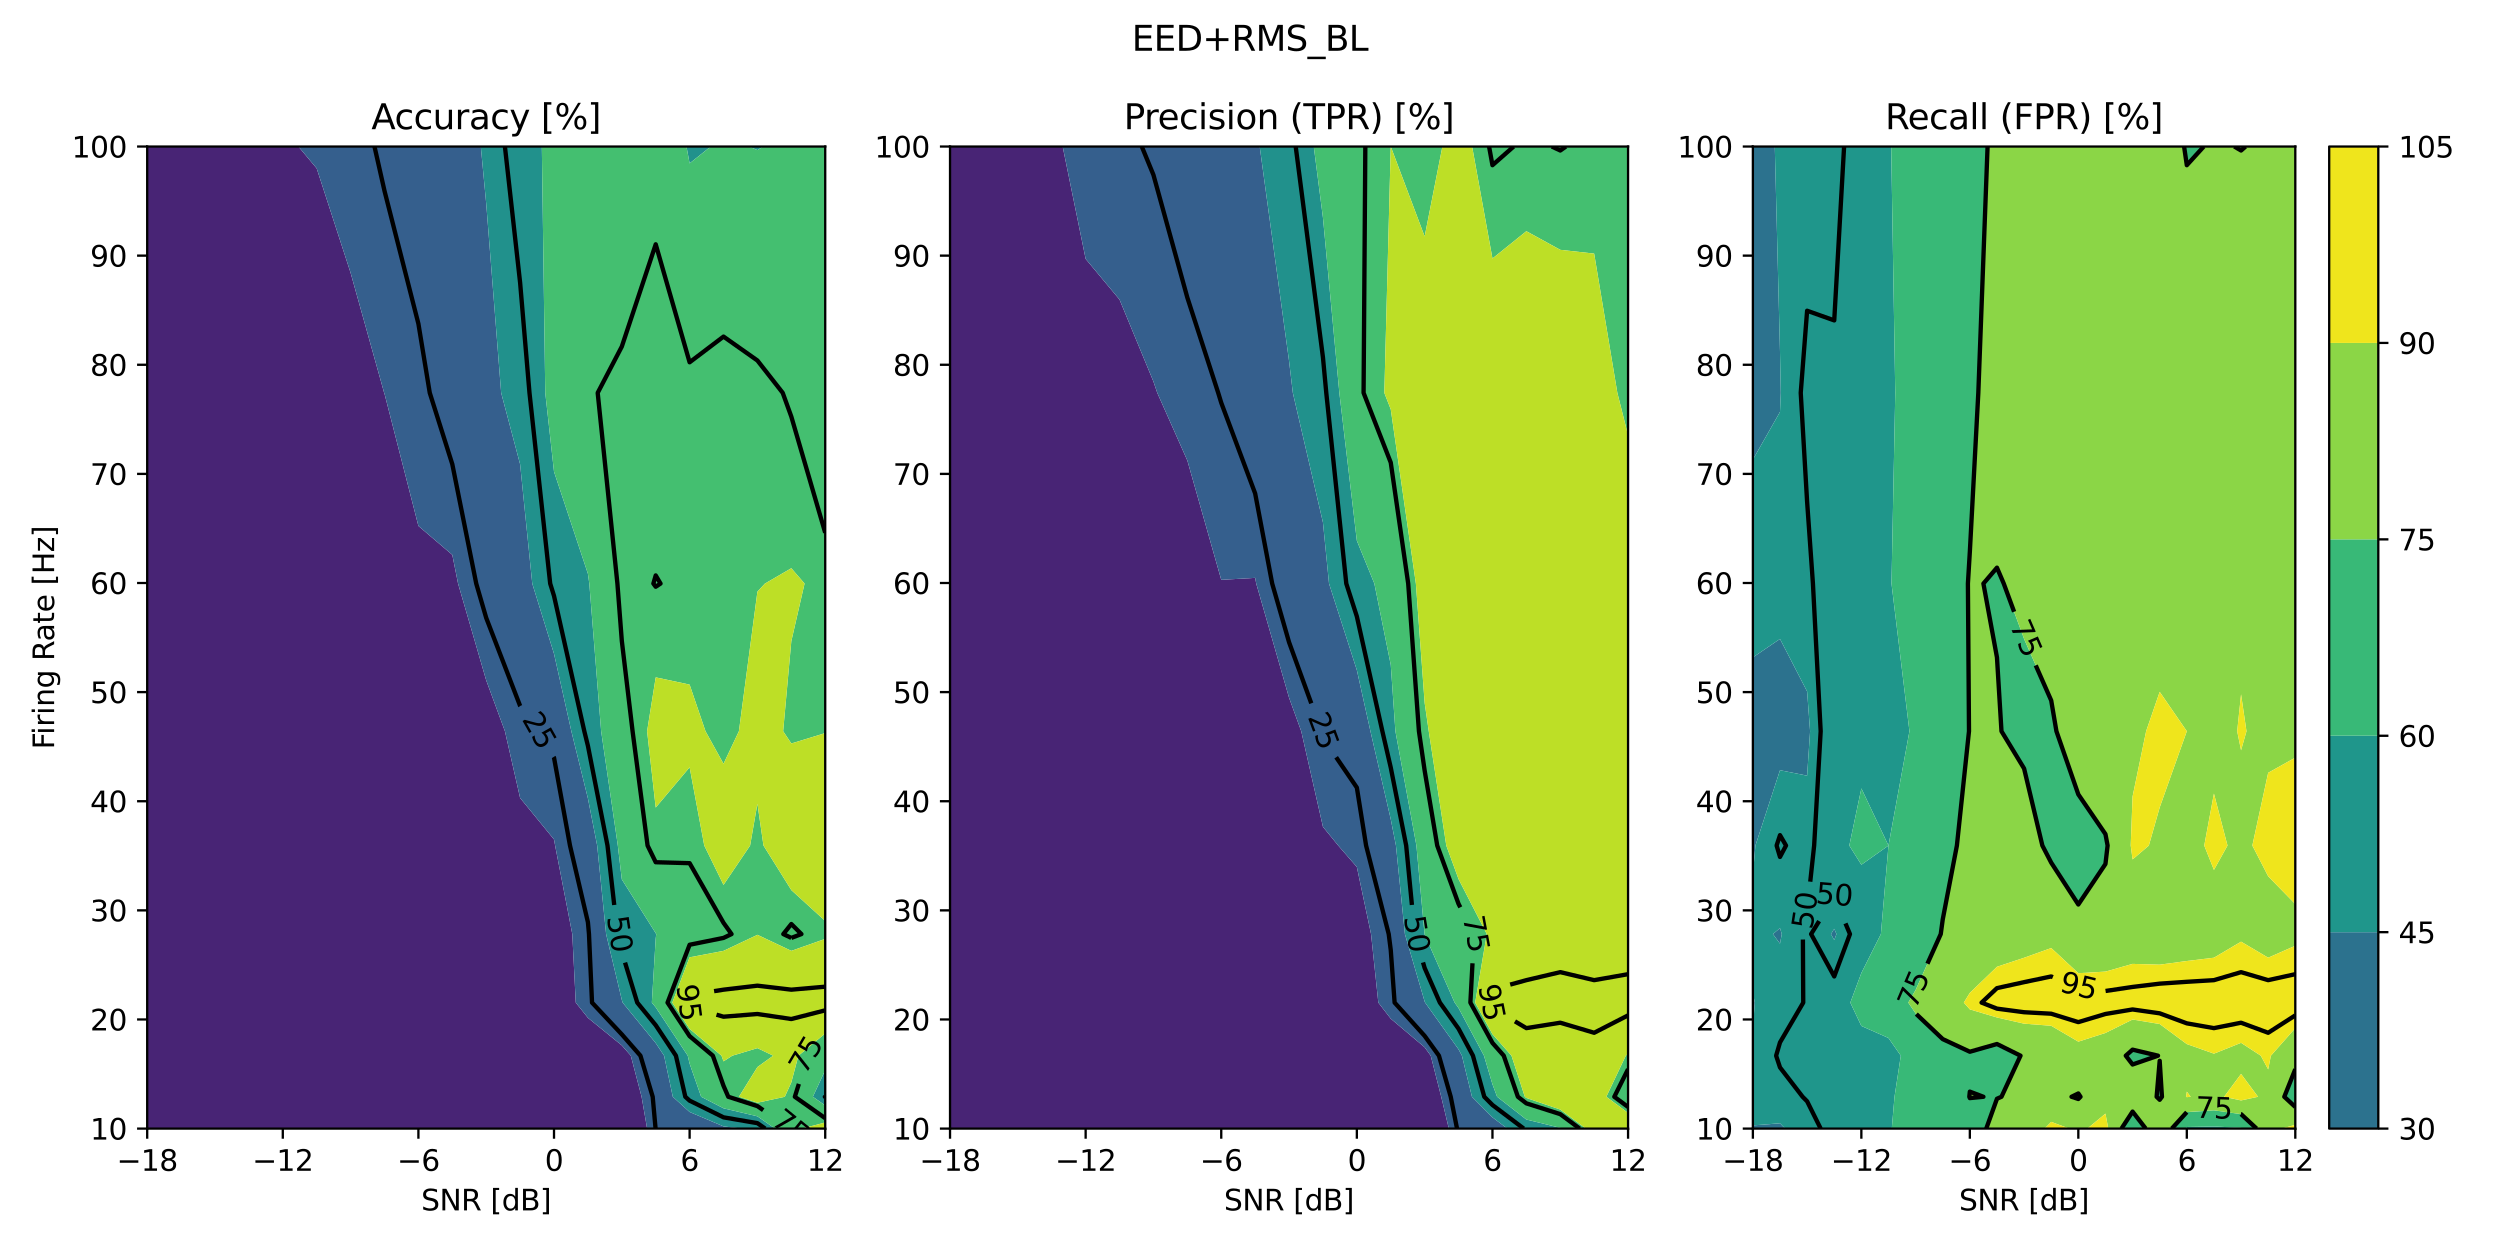 <?xml version="1.0" encoding="utf-8" standalone="no"?>
<!DOCTYPE svg PUBLIC "-//W3C//DTD SVG 1.1//EN"
  "http://www.w3.org/Graphics/SVG/1.1/DTD/svg11.dtd">
<svg xmlns:xlink="http://www.w3.org/1999/xlink" width="864pt" height="432pt" viewBox="0 0 864 432" xmlns="http://www.w3.org/2000/svg" version="1.1">
 <defs>
  <style type="text/css">*{stroke-linejoin: round; stroke-linecap: butt}</style>
 </defs>
 <g id="figure_1">
  <g id="patch_1">
   <path d="M 0 432 
L 864 432 
L 864 0 
L 0 0 
z
" style="fill: #ffffff"/>
  </g>
  <g id="axes_1">
   <g id="patch_2">
    <path d="M 50.87 390.04 
L 285.196 390.04 
L 285.196 50.64 
L 50.87 50.64 
z
" style="fill: #ffffff"/>
   </g>
   <g id="PathCollection_1">
    <path d="M 62.586 390.04 
L 74.303 390.04 
L 86.019 390.04 
L 97.735 390.04 
L 109.452 390.04 
L 121.168 390.04 
L 132.884 390.04 
L 144.601 390.04 
L 156.317 390.04 
L 168.033 390.04 
L 179.75 390.04 
L 191.466 390.04 
L 203.182 390.04 
L 214.898 390.04 
L 223.643 390.04 
L 221.733 379.045 
L 218.007 364.845 
L 214.898 361.292 
L 203.182 351.77 
L 198.984 346.505 
L 197.782 322.818 
L 191.849 292.224 
L 191.466 290.116 
L 179.75 275.777 
L 174.504 252.712 
L 168.033 235.131 
L 158.306 201.679 
L 156.317 191.754 
L 144.601 181.775 
L 132.884 136.074 
L 132.763 135.768 
L 121.168 94.299 
L 109.452 58.21 
L 103.124 50.64 
L 97.735 50.64 
L 86.019 50.64 
L 74.303 50.64 
L 62.586 50.64 
L 50.87 50.64 
L 50.87 135.768 
L 50.87 201.679 
L 50.87 252.712 
L 50.87 292.224 
L 50.87 322.818 
L 50.87 346.505 
L 50.87 364.845 
L 50.87 379.045 
L 50.87 390.04 
z
" clip-path="url(#p7ff9b04460)" style="fill: #482475"/>
   </g>
   <g id="PathCollection_2">
    <path d="M 226.615 390.04 
L 238.331 390.04 
L 250.047 390.04 
L 256.415 390.04 
L 250.047 389.279 
L 238.331 384.303 
L 232.519 379.045 
L 229.507 364.845 
L 226.615 360.481 
L 215.189 346.505 
L 214.898 345.551 
L 209.472 322.818 
L 206.383 292.224 
L 203.182 275.921 
L 197.462 252.712 
L 191.466 225.941 
L 183.949 201.679 
L 179.75 160.446 
L 173.202 135.768 
L 168.033 70.372 
L 166.164 50.64 
L 156.317 50.64 
L 144.601 50.64 
L 132.884 50.64 
L 121.168 50.64 
L 109.452 50.64 
L 103.124 50.64 
L 109.452 58.21 
L 121.168 94.299 
L 132.763 135.768 
L 132.884 136.074 
L 144.601 181.775 
L 156.317 191.754 
L 158.306 201.679 
L 168.033 235.131 
L 174.504 252.712 
L 179.75 275.777 
L 191.466 290.116 
L 191.849 292.224 
L 197.782 322.818 
L 198.984 346.505 
L 203.182 351.77 
L 214.898 361.292 
L 218.007 364.845 
L 221.733 379.045 
L 223.643 390.04 
z
" clip-path="url(#p7ff9b04460)" style="fill: #355f8d"/>
   </g>
   <g id="PathCollection_3">
    <path d="M 238.331 384.303 
L 250.047 389.279 
L 256.415 390.04 
L 261.764 390.04 
L 267.838 390.04 
L 261.764 385.807 
L 250.047 383.031 
L 242.315 379.045 
L 238.331 367.6 
L 237.684 364.845 
L 226.615 348.144 
L 225.275 346.505 
L 226.615 324.289 
L 226.804 322.818 
L 226.615 322.53 
L 214.898 303.912 
L 213.519 292.224 
L 207.756 252.712 
L 203.662 201.679 
L 203.182 198.29 
L 191.466 163.028 
L 188.441 135.768 
L 187.257 50.64 
L 179.75 50.64 
L 168.033 50.64 
L 166.164 50.64 
L 168.033 70.372 
L 173.202 135.768 
L 179.75 160.446 
L 183.949 201.679 
L 191.466 225.941 
L 197.462 252.712 
L 203.182 275.921 
L 206.383 292.224 
L 209.472 322.818 
L 214.898 345.551 
L 215.189 346.505 
L 226.615 360.481 
L 229.507 364.845 
L 232.519 379.045 
z
" clip-path="url(#p7ff9b04460)" style="fill: #21918c"/>
    <path d="M 285.196 382.06 
L 285.196 379.045 
L 285.196 369.825 
L 280.923 379.045 
z
" clip-path="url(#p7ff9b04460)" style="fill: #21918c"/>
    <path d="M 238.331 56.46 
L 245.619 50.64 
L 238.331 50.64 
L 237.244 50.64 
z
" clip-path="url(#p7ff9b04460)" style="fill: #21918c"/>
    <path d="M 261.764 51.879 
L 263.701 50.64 
L 261.764 50.64 
L 258.849 50.64 
z
" clip-path="url(#p7ff9b04460)" style="fill: #21918c"/>
   </g>
   <g id="PathCollection_4">
    <path d="M 250.047 383.031 
L 261.764 385.807 
L 267.838 390.04 
L 273.48 390.04 
L 277.156 390.04 
L 285.196 387.913 
L 285.196 382.06 
L 280.923 379.045 
L 285.196 369.825 
L 285.196 364.845 
L 285.196 357.156 
L 275.933 364.845 
L 273.48 374.067 
L 271.229 379.045 
L 261.764 381.092 
L 255.377 379.045 
L 261.764 368.775 
L 267.21 364.845 
L 261.764 362.233 
L 253.079 364.845 
L 250.047 366.805 
L 249.354 364.845 
L 238.331 355.58 
L 232.358 346.505 
L 238.331 330.848 
L 250.047 328.615 
L 261.764 323.071 
L 273.48 328.615 
L 285.196 324.476 
L 285.196 322.818 
L 285.196 318.296 
L 273.48 307.622 
L 263.857 292.224 
L 261.764 277.789 
L 259.233 292.224 
L 250.047 305.822 
L 243.393 292.224 
L 238.331 265.18 
L 226.615 279.093 
L 223.635 252.712 
L 226.615 234.099 
L 238.331 236.608 
L 243.818 252.712 
L 250.047 263.962 
L 255.367 252.712 
L 261.764 204.476 
L 264.36 201.679 
L 273.48 196.382 
L 278.056 201.679 
L 273.48 221.612 
L 270.655 252.712 
L 273.48 256.947 
L 285.196 253.356 
L 285.196 252.712 
L 285.196 201.679 
L 285.196 135.768 
L 285.196 50.64 
L 273.48 50.64 
L 263.701 50.64 
L 261.764 51.879 
L 258.849 50.64 
L 250.047 50.64 
L 245.619 50.64 
L 238.331 56.46 
L 237.244 50.64 
L 226.615 50.64 
L 214.898 50.64 
L 203.182 50.64 
L 191.466 50.64 
L 187.257 50.64 
L 188.441 135.768 
L 191.466 163.028 
L 203.182 198.29 
L 203.662 201.679 
L 207.756 252.712 
L 213.519 292.224 
L 214.898 303.912 
L 226.615 322.53 
L 226.804 322.818 
L 226.615 324.289 
L 225.275 346.505 
L 226.615 348.144 
L 237.684 364.845 
L 238.331 367.6 
L 242.315 379.045 
z
" clip-path="url(#p7ff9b04460)" style="fill: #44bf70"/>
   </g>
   <g id="PathCollection_5">
    <path d="M 261.764 381.092 
L 271.229 379.045 
L 273.48 374.067 
L 275.933 364.845 
L 285.196 357.156 
L 285.196 346.505 
L 285.196 324.476 
L 273.48 328.615 
L 261.764 323.071 
L 250.047 328.615 
L 238.331 330.848 
L 232.358 346.505 
L 238.331 355.58 
L 249.354 364.845 
L 250.047 366.805 
L 253.079 364.845 
L 261.764 362.233 
L 267.21 364.845 
L 261.764 368.775 
L 255.377 379.045 
z
" clip-path="url(#p7ff9b04460)" style="fill: #bddf26"/>
    <path d="M 285.196 390.04 
L 285.196 387.913 
L 277.156 390.04 
z
" clip-path="url(#p7ff9b04460)" style="fill: #bddf26"/>
    <path d="M 250.047 305.822 
L 259.233 292.224 
L 261.764 277.789 
L 263.857 292.224 
L 273.48 307.622 
L 285.196 318.296 
L 285.196 292.224 
L 285.196 253.356 
L 273.48 256.947 
L 270.655 252.712 
L 273.48 221.612 
L 278.056 201.679 
L 273.48 196.382 
L 264.36 201.679 
L 261.764 204.476 
L 255.367 252.712 
L 250.047 263.962 
L 243.818 252.712 
L 238.331 236.608 
L 226.615 234.099 
L 223.635 252.712 
L 226.615 279.093 
L 238.331 265.18 
L 243.393 292.224 
z
" clip-path="url(#p7ff9b04460)" style="fill: #bddf26"/>
   </g>
   <g id="matplotlib.axis_1">
    <g id="xtick_1">
     <g id="line2d_1">
      <defs>
       <path id="mcd27c0f01a" d="M 0 0 
L 0 3.5 
" style="stroke: #000000; stroke-width: 0.8"/>
      </defs>
      <g>
       <use xlink:href="#mcd27c0f01a" x="50.87" y="390.04" style="stroke: #000000; stroke-width: 0.8"/>
      </g>
     </g>
     <g id="text_1">
      <!-- −18 -->
      <g transform="translate(40.318 404.638) scale(0.1 -0.1)">
       <defs>
        <path id="DejaVuSans-2212" d="M 678 2272 
L 4684 2272 
L 4684 1741 
L 678 1741 
L 678 2272 
z
" transform="scale(0.016)"/>
        <path id="DejaVuSans-31" d="M 794 531 
L 1825 531 
L 1825 4091 
L 703 3866 
L 703 4441 
L 1819 4666 
L 2450 4666 
L 2450 531 
L 3481 531 
L 3481 0 
L 794 0 
L 794 531 
z
" transform="scale(0.016)"/>
        <path id="DejaVuSans-38" d="M 2034 2216 
Q 1584 2216 1326 1975 
Q 1069 1734 1069 1313 
Q 1069 891 1326 650 
Q 1584 409 2034 409 
Q 2484 409 2743 651 
Q 3003 894 3003 1313 
Q 3003 1734 2745 1975 
Q 2488 2216 2034 2216 
z
M 1403 2484 
Q 997 2584 770 2862 
Q 544 3141 544 3541 
Q 544 4100 942 4425 
Q 1341 4750 2034 4750 
Q 2731 4750 3128 4425 
Q 3525 4100 3525 3541 
Q 3525 3141 3298 2862 
Q 3072 2584 2669 2484 
Q 3125 2378 3379 2068 
Q 3634 1759 3634 1313 
Q 3634 634 3220 271 
Q 2806 -91 2034 -91 
Q 1263 -91 848 271 
Q 434 634 434 1313 
Q 434 1759 690 2068 
Q 947 2378 1403 2484 
z
M 1172 3481 
Q 1172 3119 1398 2916 
Q 1625 2713 2034 2713 
Q 2441 2713 2670 2916 
Q 2900 3119 2900 3481 
Q 2900 3844 2670 4047 
Q 2441 4250 2034 4250 
Q 1625 4250 1398 4047 
Q 1172 3844 1172 3481 
z
" transform="scale(0.016)"/>
       </defs>
       <use xlink:href="#DejaVuSans-2212"/>
       <use xlink:href="#DejaVuSans-31" x="83.789"/>
       <use xlink:href="#DejaVuSans-38" x="147.412"/>
      </g>
     </g>
    </g>
    <g id="xtick_2">
     <g id="line2d_2">
      <g>
       <use xlink:href="#mcd27c0f01a" x="97.735" y="390.04" style="stroke: #000000; stroke-width: 0.8"/>
      </g>
     </g>
     <g id="text_2">
      <!-- −12 -->
      <g transform="translate(87.183 404.638) scale(0.1 -0.1)">
       <defs>
        <path id="DejaVuSans-32" d="M 1228 531 
L 3431 531 
L 3431 0 
L 469 0 
L 469 531 
Q 828 903 1448 1529 
Q 2069 2156 2228 2338 
Q 2531 2678 2651 2914 
Q 2772 3150 2772 3378 
Q 2772 3750 2511 3984 
Q 2250 4219 1831 4219 
Q 1534 4219 1204 4116 
Q 875 4013 500 3803 
L 500 4441 
Q 881 4594 1212 4672 
Q 1544 4750 1819 4750 
Q 2544 4750 2975 4387 
Q 3406 4025 3406 3419 
Q 3406 3131 3298 2873 
Q 3191 2616 2906 2266 
Q 2828 2175 2409 1742 
Q 1991 1309 1228 531 
z
" transform="scale(0.016)"/>
       </defs>
       <use xlink:href="#DejaVuSans-2212"/>
       <use xlink:href="#DejaVuSans-31" x="83.789"/>
       <use xlink:href="#DejaVuSans-32" x="147.412"/>
      </g>
     </g>
    </g>
    <g id="xtick_3">
     <g id="line2d_3">
      <g>
       <use xlink:href="#mcd27c0f01a" x="144.601" y="390.04" style="stroke: #000000; stroke-width: 0.8"/>
      </g>
     </g>
     <g id="text_3">
      <!-- −6 -->
      <g transform="translate(137.229 404.638) scale(0.1 -0.1)">
       <defs>
        <path id="DejaVuSans-36" d="M 2113 2584 
Q 1688 2584 1439 2293 
Q 1191 2003 1191 1497 
Q 1191 994 1439 701 
Q 1688 409 2113 409 
Q 2538 409 2786 701 
Q 3034 994 3034 1497 
Q 3034 2003 2786 2293 
Q 2538 2584 2113 2584 
z
M 3366 4563 
L 3366 3988 
Q 3128 4100 2886 4159 
Q 2644 4219 2406 4219 
Q 1781 4219 1451 3797 
Q 1122 3375 1075 2522 
Q 1259 2794 1537 2939 
Q 1816 3084 2150 3084 
Q 2853 3084 3261 2657 
Q 3669 2231 3669 1497 
Q 3669 778 3244 343 
Q 2819 -91 2113 -91 
Q 1303 -91 875 529 
Q 447 1150 447 2328 
Q 447 3434 972 4092 
Q 1497 4750 2381 4750 
Q 2619 4750 2861 4703 
Q 3103 4656 3366 4563 
z
" transform="scale(0.016)"/>
       </defs>
       <use xlink:href="#DejaVuSans-2212"/>
       <use xlink:href="#DejaVuSans-36" x="83.789"/>
      </g>
     </g>
    </g>
    <g id="xtick_4">
     <g id="line2d_4">
      <g>
       <use xlink:href="#mcd27c0f01a" x="191.466" y="390.04" style="stroke: #000000; stroke-width: 0.8"/>
      </g>
     </g>
     <g id="text_4">
      <!-- 0 -->
      <g transform="translate(188.285 404.638) scale(0.1 -0.1)">
       <defs>
        <path id="DejaVuSans-30" d="M 2034 4250 
Q 1547 4250 1301 3770 
Q 1056 3291 1056 2328 
Q 1056 1369 1301 889 
Q 1547 409 2034 409 
Q 2525 409 2770 889 
Q 3016 1369 3016 2328 
Q 3016 3291 2770 3770 
Q 2525 4250 2034 4250 
z
M 2034 4750 
Q 2819 4750 3233 4129 
Q 3647 3509 3647 2328 
Q 3647 1150 3233 529 
Q 2819 -91 2034 -91 
Q 1250 -91 836 529 
Q 422 1150 422 2328 
Q 422 3509 836 4129 
Q 1250 4750 2034 4750 
z
" transform="scale(0.016)"/>
       </defs>
       <use xlink:href="#DejaVuSans-30"/>
      </g>
     </g>
    </g>
    <g id="xtick_5">
     <g id="line2d_5">
      <g>
       <use xlink:href="#mcd27c0f01a" x="238.331" y="390.04" style="stroke: #000000; stroke-width: 0.8"/>
      </g>
     </g>
     <g id="text_5">
      <!-- 6 -->
      <g transform="translate(235.15 404.638) scale(0.1 -0.1)">
       <use xlink:href="#DejaVuSans-36"/>
      </g>
     </g>
    </g>
    <g id="xtick_6">
     <g id="line2d_6">
      <g>
       <use xlink:href="#mcd27c0f01a" x="285.196" y="390.04" style="stroke: #000000; stroke-width: 0.8"/>
      </g>
     </g>
     <g id="text_6">
      <!-- 12 -->
      <g transform="translate(278.834 404.638) scale(0.1 -0.1)">
       <use xlink:href="#DejaVuSans-31"/>
       <use xlink:href="#DejaVuSans-32" x="63.623"/>
      </g>
     </g>
    </g>
    <g id="text_7">
     <!-- SNR [dB] -->
     <g transform="translate(145.549 418.317) scale(0.1 -0.1)">
      <defs>
       <path id="DejaVuSans-53" d="M 3425 4513 
L 3425 3897 
Q 3066 4069 2747 4153 
Q 2428 4238 2131 4238 
Q 1616 4238 1336 4038 
Q 1056 3838 1056 3469 
Q 1056 3159 1242 3001 
Q 1428 2844 1947 2747 
L 2328 2669 
Q 3034 2534 3370 2195 
Q 3706 1856 3706 1288 
Q 3706 609 3251 259 
Q 2797 -91 1919 -91 
Q 1588 -91 1214 -16 
Q 841 59 441 206 
L 441 856 
Q 825 641 1194 531 
Q 1563 422 1919 422 
Q 2459 422 2753 634 
Q 3047 847 3047 1241 
Q 3047 1584 2836 1778 
Q 2625 1972 2144 2069 
L 1759 2144 
Q 1053 2284 737 2584 
Q 422 2884 422 3419 
Q 422 4038 858 4394 
Q 1294 4750 2059 4750 
Q 2388 4750 2728 4690 
Q 3069 4631 3425 4513 
z
" transform="scale(0.016)"/>
       <path id="DejaVuSans-4e" d="M 628 4666 
L 1478 4666 
L 3547 763 
L 3547 4666 
L 4159 4666 
L 4159 0 
L 3309 0 
L 1241 3903 
L 1241 0 
L 628 0 
L 628 4666 
z
" transform="scale(0.016)"/>
       <path id="DejaVuSans-52" d="M 2841 2188 
Q 3044 2119 3236 1894 
Q 3428 1669 3622 1275 
L 4263 0 
L 3584 0 
L 2988 1197 
Q 2756 1666 2539 1819 
Q 2322 1972 1947 1972 
L 1259 1972 
L 1259 0 
L 628 0 
L 628 4666 
L 2053 4666 
Q 2853 4666 3247 4331 
Q 3641 3997 3641 3322 
Q 3641 2881 3436 2590 
Q 3231 2300 2841 2188 
z
M 1259 4147 
L 1259 2491 
L 2053 2491 
Q 2509 2491 2742 2702 
Q 2975 2913 2975 3322 
Q 2975 3731 2742 3939 
Q 2509 4147 2053 4147 
L 1259 4147 
z
" transform="scale(0.016)"/>
       <path id="DejaVuSans-20" transform="scale(0.016)"/>
       <path id="DejaVuSans-5b" d="M 550 4863 
L 1875 4863 
L 1875 4416 
L 1125 4416 
L 1125 -397 
L 1875 -397 
L 1875 -844 
L 550 -844 
L 550 4863 
z
" transform="scale(0.016)"/>
       <path id="DejaVuSans-64" d="M 2906 2969 
L 2906 4863 
L 3481 4863 
L 3481 0 
L 2906 0 
L 2906 525 
Q 2725 213 2448 61 
Q 2172 -91 1784 -91 
Q 1150 -91 751 415 
Q 353 922 353 1747 
Q 353 2572 751 3078 
Q 1150 3584 1784 3584 
Q 2172 3584 2448 3432 
Q 2725 3281 2906 2969 
z
M 947 1747 
Q 947 1113 1208 752 
Q 1469 391 1925 391 
Q 2381 391 2643 752 
Q 2906 1113 2906 1747 
Q 2906 2381 2643 2742 
Q 2381 3103 1925 3103 
Q 1469 3103 1208 2742 
Q 947 2381 947 1747 
z
" transform="scale(0.016)"/>
       <path id="DejaVuSans-42" d="M 1259 2228 
L 1259 519 
L 2272 519 
Q 2781 519 3026 730 
Q 3272 941 3272 1375 
Q 3272 1813 3026 2020 
Q 2781 2228 2272 2228 
L 1259 2228 
z
M 1259 4147 
L 1259 2741 
L 2194 2741 
Q 2656 2741 2882 2914 
Q 3109 3088 3109 3444 
Q 3109 3797 2882 3972 
Q 2656 4147 2194 4147 
L 1259 4147 
z
M 628 4666 
L 2241 4666 
Q 2963 4666 3353 4366 
Q 3744 4066 3744 3513 
Q 3744 3084 3544 2831 
Q 3344 2578 2956 2516 
Q 3422 2416 3680 2098 
Q 3938 1781 3938 1306 
Q 3938 681 3513 340 
Q 3088 0 2303 0 
L 628 0 
L 628 4666 
z
" transform="scale(0.016)"/>
       <path id="DejaVuSans-5d" d="M 1947 4863 
L 1947 -844 
L 622 -844 
L 622 -397 
L 1369 -397 
L 1369 4416 
L 622 4416 
L 622 4863 
L 1947 4863 
z
" transform="scale(0.016)"/>
      </defs>
      <use xlink:href="#DejaVuSans-53"/>
      <use xlink:href="#DejaVuSans-4e" x="63.477"/>
      <use xlink:href="#DejaVuSans-52" x="138.281"/>
      <use xlink:href="#DejaVuSans-20" x="207.764"/>
      <use xlink:href="#DejaVuSans-5b" x="239.551"/>
      <use xlink:href="#DejaVuSans-64" x="278.564"/>
      <use xlink:href="#DejaVuSans-42" x="342.041"/>
      <use xlink:href="#DejaVuSans-5d" x="410.645"/>
     </g>
    </g>
   </g>
   <g id="matplotlib.axis_2">
    <g id="ytick_1">
     <g id="line2d_7">
      <defs>
       <path id="m97df4b874a" d="M 0 0 
L -3.5 0 
" style="stroke: #000000; stroke-width: 0.8"/>
      </defs>
      <g>
       <use xlink:href="#m97df4b874a" x="50.87" y="390.04" style="stroke: #000000; stroke-width: 0.8"/>
      </g>
     </g>
     <g id="text_8">
      <!-- 10 -->
      <g transform="translate(31.145 393.839) scale(0.1 -0.1)">
       <use xlink:href="#DejaVuSans-31"/>
       <use xlink:href="#DejaVuSans-30" x="63.623"/>
      </g>
     </g>
    </g>
    <g id="ytick_2">
     <g id="line2d_8">
      <g>
       <use xlink:href="#m97df4b874a" x="50.87" y="352.329" style="stroke: #000000; stroke-width: 0.8"/>
      </g>
     </g>
     <g id="text_9">
      <!-- 20 -->
      <g transform="translate(31.145 356.128) scale(0.1 -0.1)">
       <use xlink:href="#DejaVuSans-32"/>
       <use xlink:href="#DejaVuSans-30" x="63.623"/>
      </g>
     </g>
    </g>
    <g id="ytick_3">
     <g id="line2d_9">
      <g>
       <use xlink:href="#m97df4b874a" x="50.87" y="314.618" style="stroke: #000000; stroke-width: 0.8"/>
      </g>
     </g>
     <g id="text_10">
      <!-- 30 -->
      <g transform="translate(31.145 318.417) scale(0.1 -0.1)">
       <defs>
        <path id="DejaVuSans-33" d="M 2597 2516 
Q 3050 2419 3304 2112 
Q 3559 1806 3559 1356 
Q 3559 666 3084 287 
Q 2609 -91 1734 -91 
Q 1441 -91 1130 -33 
Q 819 25 488 141 
L 488 750 
Q 750 597 1062 519 
Q 1375 441 1716 441 
Q 2309 441 2620 675 
Q 2931 909 2931 1356 
Q 2931 1769 2642 2001 
Q 2353 2234 1838 2234 
L 1294 2234 
L 1294 2753 
L 1863 2753 
Q 2328 2753 2575 2939 
Q 2822 3125 2822 3475 
Q 2822 3834 2567 4026 
Q 2313 4219 1838 4219 
Q 1578 4219 1281 4162 
Q 984 4106 628 3988 
L 628 4550 
Q 988 4650 1302 4700 
Q 1616 4750 1894 4750 
Q 2613 4750 3031 4423 
Q 3450 4097 3450 3541 
Q 3450 3153 3228 2886 
Q 3006 2619 2597 2516 
z
" transform="scale(0.016)"/>
       </defs>
       <use xlink:href="#DejaVuSans-33"/>
       <use xlink:href="#DejaVuSans-30" x="63.623"/>
      </g>
     </g>
    </g>
    <g id="ytick_4">
     <g id="line2d_10">
      <g>
       <use xlink:href="#m97df4b874a" x="50.87" y="276.907" style="stroke: #000000; stroke-width: 0.8"/>
      </g>
     </g>
     <g id="text_11">
      <!-- 40 -->
      <g transform="translate(31.145 280.706) scale(0.1 -0.1)">
       <defs>
        <path id="DejaVuSans-34" d="M 2419 4116 
L 825 1625 
L 2419 1625 
L 2419 4116 
z
M 2253 4666 
L 3047 4666 
L 3047 1625 
L 3713 1625 
L 3713 1100 
L 3047 1100 
L 3047 0 
L 2419 0 
L 2419 1100 
L 313 1100 
L 313 1709 
L 2253 4666 
z
" transform="scale(0.016)"/>
       </defs>
       <use xlink:href="#DejaVuSans-34"/>
       <use xlink:href="#DejaVuSans-30" x="63.623"/>
      </g>
     </g>
    </g>
    <g id="ytick_5">
     <g id="line2d_11">
      <g>
       <use xlink:href="#m97df4b874a" x="50.87" y="239.196" style="stroke: #000000; stroke-width: 0.8"/>
      </g>
     </g>
     <g id="text_12">
      <!-- 50 -->
      <g transform="translate(31.145 242.995) scale(0.1 -0.1)">
       <defs>
        <path id="DejaVuSans-35" d="M 691 4666 
L 3169 4666 
L 3169 4134 
L 1269 4134 
L 1269 2991 
Q 1406 3038 1543 3061 
Q 1681 3084 1819 3084 
Q 2600 3084 3056 2656 
Q 3513 2228 3513 1497 
Q 3513 744 3044 326 
Q 2575 -91 1722 -91 
Q 1428 -91 1123 -41 
Q 819 9 494 109 
L 494 744 
Q 775 591 1075 516 
Q 1375 441 1709 441 
Q 2250 441 2565 725 
Q 2881 1009 2881 1497 
Q 2881 1984 2565 2268 
Q 2250 2553 1709 2553 
Q 1456 2553 1204 2497 
Q 953 2441 691 2322 
L 691 4666 
z
" transform="scale(0.016)"/>
       </defs>
       <use xlink:href="#DejaVuSans-35"/>
       <use xlink:href="#DejaVuSans-30" x="63.623"/>
      </g>
     </g>
    </g>
    <g id="ytick_6">
     <g id="line2d_12">
      <g>
       <use xlink:href="#m97df4b874a" x="50.87" y="201.484" style="stroke: #000000; stroke-width: 0.8"/>
      </g>
     </g>
     <g id="text_13">
      <!-- 60 -->
      <g transform="translate(31.145 205.284) scale(0.1 -0.1)">
       <use xlink:href="#DejaVuSans-36"/>
       <use xlink:href="#DejaVuSans-30" x="63.623"/>
      </g>
     </g>
    </g>
    <g id="ytick_7">
     <g id="line2d_13">
      <g>
       <use xlink:href="#m97df4b874a" x="50.87" y="163.773" style="stroke: #000000; stroke-width: 0.8"/>
      </g>
     </g>
     <g id="text_14">
      <!-- 70 -->
      <g transform="translate(31.145 167.573) scale(0.1 -0.1)">
       <defs>
        <path id="DejaVuSans-37" d="M 525 4666 
L 3525 4666 
L 3525 4397 
L 1831 0 
L 1172 0 
L 2766 4134 
L 525 4134 
L 525 4666 
z
" transform="scale(0.016)"/>
       </defs>
       <use xlink:href="#DejaVuSans-37"/>
       <use xlink:href="#DejaVuSans-30" x="63.623"/>
      </g>
     </g>
    </g>
    <g id="ytick_8">
     <g id="line2d_14">
      <g>
       <use xlink:href="#m97df4b874a" x="50.87" y="126.062" style="stroke: #000000; stroke-width: 0.8"/>
      </g>
     </g>
     <g id="text_15">
      <!-- 80 -->
      <g transform="translate(31.145 129.861) scale(0.1 -0.1)">
       <use xlink:href="#DejaVuSans-38"/>
       <use xlink:href="#DejaVuSans-30" x="63.623"/>
      </g>
     </g>
    </g>
    <g id="ytick_9">
     <g id="line2d_15">
      <g>
       <use xlink:href="#m97df4b874a" x="50.87" y="88.351" style="stroke: #000000; stroke-width: 0.8"/>
      </g>
     </g>
     <g id="text_16">
      <!-- 90 -->
      <g transform="translate(31.145 92.15) scale(0.1 -0.1)">
       <defs>
        <path id="DejaVuSans-39" d="M 703 97 
L 703 672 
Q 941 559 1184 500 
Q 1428 441 1663 441 
Q 2288 441 2617 861 
Q 2947 1281 2994 2138 
Q 2813 1869 2534 1725 
Q 2256 1581 1919 1581 
Q 1219 1581 811 2004 
Q 403 2428 403 3163 
Q 403 3881 828 4315 
Q 1253 4750 1959 4750 
Q 2769 4750 3195 4129 
Q 3622 3509 3622 2328 
Q 3622 1225 3098 567 
Q 2575 -91 1691 -91 
Q 1453 -91 1209 -44 
Q 966 3 703 97 
z
M 1959 2075 
Q 2384 2075 2632 2365 
Q 2881 2656 2881 3163 
Q 2881 3666 2632 3958 
Q 2384 4250 1959 4250 
Q 1534 4250 1286 3958 
Q 1038 3666 1038 3163 
Q 1038 2656 1286 2365 
Q 1534 2075 1959 2075 
z
" transform="scale(0.016)"/>
       </defs>
       <use xlink:href="#DejaVuSans-39"/>
       <use xlink:href="#DejaVuSans-30" x="63.623"/>
      </g>
     </g>
    </g>
    <g id="ytick_10">
     <g id="line2d_16">
      <g>
       <use xlink:href="#m97df4b874a" x="50.87" y="50.64" style="stroke: #000000; stroke-width: 0.8"/>
      </g>
     </g>
     <g id="text_17">
      <!-- 100 -->
      <g transform="translate(24.782 54.439) scale(0.1 -0.1)">
       <use xlink:href="#DejaVuSans-31"/>
       <use xlink:href="#DejaVuSans-30" x="63.623"/>
       <use xlink:href="#DejaVuSans-30" x="127.246"/>
      </g>
     </g>
    </g>
    <g id="text_18">
     <!-- Firing Rate [Hz] -->
     <g transform="translate(18.703 258.956) rotate(-90) scale(0.1 -0.1)">
      <defs>
       <path id="DejaVuSans-46" d="M 628 4666 
L 3309 4666 
L 3309 4134 
L 1259 4134 
L 1259 2759 
L 3109 2759 
L 3109 2228 
L 1259 2228 
L 1259 0 
L 628 0 
L 628 4666 
z
" transform="scale(0.016)"/>
       <path id="DejaVuSans-69" d="M 603 3500 
L 1178 3500 
L 1178 0 
L 603 0 
L 603 3500 
z
M 603 4863 
L 1178 4863 
L 1178 4134 
L 603 4134 
L 603 4863 
z
" transform="scale(0.016)"/>
       <path id="DejaVuSans-72" d="M 2631 2963 
Q 2534 3019 2420 3045 
Q 2306 3072 2169 3072 
Q 1681 3072 1420 2755 
Q 1159 2438 1159 1844 
L 1159 0 
L 581 0 
L 581 3500 
L 1159 3500 
L 1159 2956 
Q 1341 3275 1631 3429 
Q 1922 3584 2338 3584 
Q 2397 3584 2469 3576 
Q 2541 3569 2628 3553 
L 2631 2963 
z
" transform="scale(0.016)"/>
       <path id="DejaVuSans-6e" d="M 3513 2113 
L 3513 0 
L 2938 0 
L 2938 2094 
Q 2938 2591 2744 2837 
Q 2550 3084 2163 3084 
Q 1697 3084 1428 2787 
Q 1159 2491 1159 1978 
L 1159 0 
L 581 0 
L 581 3500 
L 1159 3500 
L 1159 2956 
Q 1366 3272 1645 3428 
Q 1925 3584 2291 3584 
Q 2894 3584 3203 3211 
Q 3513 2838 3513 2113 
z
" transform="scale(0.016)"/>
       <path id="DejaVuSans-67" d="M 2906 1791 
Q 2906 2416 2648 2759 
Q 2391 3103 1925 3103 
Q 1463 3103 1205 2759 
Q 947 2416 947 1791 
Q 947 1169 1205 825 
Q 1463 481 1925 481 
Q 2391 481 2648 825 
Q 2906 1169 2906 1791 
z
M 3481 434 
Q 3481 -459 3084 -895 
Q 2688 -1331 1869 -1331 
Q 1566 -1331 1297 -1286 
Q 1028 -1241 775 -1147 
L 775 -588 
Q 1028 -725 1275 -790 
Q 1522 -856 1778 -856 
Q 2344 -856 2625 -561 
Q 2906 -266 2906 331 
L 2906 616 
Q 2728 306 2450 153 
Q 2172 0 1784 0 
Q 1141 0 747 490 
Q 353 981 353 1791 
Q 353 2603 747 3093 
Q 1141 3584 1784 3584 
Q 2172 3584 2450 3431 
Q 2728 3278 2906 2969 
L 2906 3500 
L 3481 3500 
L 3481 434 
z
" transform="scale(0.016)"/>
       <path id="DejaVuSans-61" d="M 2194 1759 
Q 1497 1759 1228 1600 
Q 959 1441 959 1056 
Q 959 750 1161 570 
Q 1363 391 1709 391 
Q 2188 391 2477 730 
Q 2766 1069 2766 1631 
L 2766 1759 
L 2194 1759 
z
M 3341 1997 
L 3341 0 
L 2766 0 
L 2766 531 
Q 2569 213 2275 61 
Q 1981 -91 1556 -91 
Q 1019 -91 701 211 
Q 384 513 384 1019 
Q 384 1609 779 1909 
Q 1175 2209 1959 2209 
L 2766 2209 
L 2766 2266 
Q 2766 2663 2505 2880 
Q 2244 3097 1772 3097 
Q 1472 3097 1187 3025 
Q 903 2953 641 2809 
L 641 3341 
Q 956 3463 1253 3523 
Q 1550 3584 1831 3584 
Q 2591 3584 2966 3190 
Q 3341 2797 3341 1997 
z
" transform="scale(0.016)"/>
       <path id="DejaVuSans-74" d="M 1172 4494 
L 1172 3500 
L 2356 3500 
L 2356 3053 
L 1172 3053 
L 1172 1153 
Q 1172 725 1289 603 
Q 1406 481 1766 481 
L 2356 481 
L 2356 0 
L 1766 0 
Q 1100 0 847 248 
Q 594 497 594 1153 
L 594 3053 
L 172 3053 
L 172 3500 
L 594 3500 
L 594 4494 
L 1172 4494 
z
" transform="scale(0.016)"/>
       <path id="DejaVuSans-65" d="M 3597 1894 
L 3597 1613 
L 953 1613 
Q 991 1019 1311 708 
Q 1631 397 2203 397 
Q 2534 397 2845 478 
Q 3156 559 3463 722 
L 3463 178 
Q 3153 47 2828 -22 
Q 2503 -91 2169 -91 
Q 1331 -91 842 396 
Q 353 884 353 1716 
Q 353 2575 817 3079 
Q 1281 3584 2069 3584 
Q 2775 3584 3186 3129 
Q 3597 2675 3597 1894 
z
M 3022 2063 
Q 3016 2534 2758 2815 
Q 2500 3097 2075 3097 
Q 1594 3097 1305 2825 
Q 1016 2553 972 2059 
L 3022 2063 
z
" transform="scale(0.016)"/>
       <path id="DejaVuSans-48" d="M 628 4666 
L 1259 4666 
L 1259 2753 
L 3553 2753 
L 3553 4666 
L 4184 4666 
L 4184 0 
L 3553 0 
L 3553 2222 
L 1259 2222 
L 1259 0 
L 628 0 
L 628 4666 
z
" transform="scale(0.016)"/>
       <path id="DejaVuSans-7a" d="M 353 3500 
L 3084 3500 
L 3084 2975 
L 922 459 
L 3084 459 
L 3084 0 
L 275 0 
L 275 525 
L 2438 3041 
L 353 3041 
L 353 3500 
z
" transform="scale(0.016)"/>
      </defs>
      <use xlink:href="#DejaVuSans-46"/>
      <use xlink:href="#DejaVuSans-69" x="50.27"/>
      <use xlink:href="#DejaVuSans-72" x="78.053"/>
      <use xlink:href="#DejaVuSans-69" x="119.166"/>
      <use xlink:href="#DejaVuSans-6e" x="146.949"/>
      <use xlink:href="#DejaVuSans-67" x="210.328"/>
      <use xlink:href="#DejaVuSans-20" x="273.805"/>
      <use xlink:href="#DejaVuSans-52" x="305.592"/>
      <use xlink:href="#DejaVuSans-61" x="372.824"/>
      <use xlink:href="#DejaVuSans-74" x="434.104"/>
      <use xlink:href="#DejaVuSans-65" x="473.312"/>
      <use xlink:href="#DejaVuSans-20" x="534.836"/>
      <use xlink:href="#DejaVuSans-5b" x="566.623"/>
      <use xlink:href="#DejaVuSans-48" x="605.637"/>
      <use xlink:href="#DejaVuSans-7a" x="680.832"/>
      <use xlink:href="#DejaVuSans-5d" x="733.322"/>
     </g>
    </g>
   </g>
   <g id="PathCollection_6">
    <path d="M 129.421 50.64 
L 132.884 65.976 
L 144.601 111.889 
L 148.524 135.768 
L 156.317 160.428 
L 164.585 201.679 
L 168.033 213.537 
L 179.75 243.966 
L 179.78 244.01 
" clip-path="url(#p7ff9b04460)" style="fill: none; stroke: #000000; stroke-width: 1.5"/>
    <path d="M 191.328 261.614 
L 191.466 261.835 
L 196.987 292.224 
L 203.182 318.719 
L 203.55 322.818 
L 204.606 346.505 
L 214.898 357.485 
L 221.337 364.845 
L 225.57 379.045 
L 226.565 390.04 
" clip-path="url(#p7ff9b04460)" style="fill: none; stroke: #000000; stroke-width: 1.5"/>
   </g>
   <g id="PathCollection_7">
    <path d="M 285.196 379.133 
L 285.072 379.045 
L 285.196 378.777 
" clip-path="url(#p7ff9b04460)" style="fill: none; stroke: #000000; stroke-width: 1.5"/>
    <path d="M 174.497 50.64 
L 179.75 97.684 
L 182.989 135.768 
L 190.145 201.679 
L 191.466 205.944 
L 201.941 252.712 
L 203.182 257.748 
L 209.951 292.224 
L 212.28 312.764 
" clip-path="url(#p7ff9b04460)" style="fill: none; stroke: #000000; stroke-width: 1.5"/>
    <path d="M 216.013 332.668 
L 220.232 346.505 
L 226.615 354.312 
L 233.596 364.845 
L 236.847 379.045 
L 238.331 380.387 
L 250.047 386.155 
L 261.764 388.165 
L 264.455 390.04 
" clip-path="url(#p7ff9b04460)" style="fill: none; stroke: #000000; stroke-width: 1.5"/>
   </g>
   <g id="PathCollection_8">
    <path d="M 285.196 386.45 
L 274.698 379.045 
L 276.089 374.601 
" clip-path="url(#p7ff9b04460)" style="fill: none; stroke: #000000; stroke-width: 1.5"/>
    <path d="M 285.196 184.125 
L 273.48 143.984 
L 270.506 135.768 
L 261.764 124.594 
L 250.047 116.325 
L 238.331 125.204 
L 226.615 84.434 
L 214.898 119.773 
L 206.56 135.768 
L 213.375 201.679 
L 214.898 221.48 
L 218.619 252.712 
L 223.8 292.224 
L 226.615 297.986 
L 238.331 298.313 
L 250.047 318.934 
L 252.817 322.818 
L 250.047 324.142 
L 238.331 326.508 
L 230.702 346.505 
L 238.331 358.095 
L 246.361 364.845 
L 250.047 375.255 
L 251.698 379.045 
L 261.764 382.27 
L 263.771 383.669 
" clip-path="url(#p7ff9b04460)" style="fill: none; stroke: #000000; stroke-width: 1.5"/>
    <path d="M 273.48 324.142 
L 270.71 322.818 
L 273.48 319.346 
L 276.967 322.818 
L 273.48 324.142 
" clip-path="url(#p7ff9b04460)" style="fill: none; stroke: #000000; stroke-width: 1.5"/>
    <path d="M 226.615 202.774 
L 225.804 201.679 
L 226.615 198.871 
L 228.279 201.679 
L 226.615 202.774 
z
" clip-path="url(#p7ff9b04460)" style="fill: none; stroke: #000000; stroke-width: 1.5"/>
   </g>
   <g id="PathCollection_9">
    <path d="M 285.196 340.998 
L 273.48 342.032 
L 261.764 340.647 
L 250.047 342.032 
L 246.788 342.543 
" clip-path="url(#p7ff9b04460)" style="fill: none; stroke: #000000; stroke-width: 1.5"/>
    <path d="M 247.617 350.68 
L 250.047 351.372 
L 261.764 350.437 
L 273.48 352.174 
L 285.196 349.168 
" clip-path="url(#p7ff9b04460)" style="fill: none; stroke: #000000; stroke-width: 1.5"/>
   </g>
   <g id="patch_3">
    <path d="M 50.87 390.04 
L 50.87 50.64 
" style="fill: none; stroke: #000000; stroke-width: 0.8; stroke-linejoin: miter; stroke-linecap: square"/>
   </g>
   <g id="patch_4">
    <path d="M 285.196 390.04 
L 285.196 50.64 
" style="fill: none; stroke: #000000; stroke-width: 0.8; stroke-linejoin: miter; stroke-linecap: square"/>
   </g>
   <g id="patch_5">
    <path d="M 50.87 390.04 
L 285.196 390.04 
" style="fill: none; stroke: #000000; stroke-width: 0.8; stroke-linejoin: miter; stroke-linecap: square"/>
   </g>
   <g id="patch_6">
    <path d="M 50.87 50.64 
L 285.196 50.64 
" style="fill: none; stroke: #000000; stroke-width: 0.8; stroke-linejoin: miter; stroke-linecap: square"/>
   </g>
   <g id="text_19">
    <!-- Accuracy [%] -->
    <g transform="translate(128.35 44.64) scale(0.12 -0.12)">
     <defs>
      <path id="DejaVuSans-41" d="M 2188 4044 
L 1331 1722 
L 3047 1722 
L 2188 4044 
z
M 1831 4666 
L 2547 4666 
L 4325 0 
L 3669 0 
L 3244 1197 
L 1141 1197 
L 716 0 
L 50 0 
L 1831 4666 
z
" transform="scale(0.016)"/>
      <path id="DejaVuSans-63" d="M 3122 3366 
L 3122 2828 
Q 2878 2963 2633 3030 
Q 2388 3097 2138 3097 
Q 1578 3097 1268 2742 
Q 959 2388 959 1747 
Q 959 1106 1268 751 
Q 1578 397 2138 397 
Q 2388 397 2633 464 
Q 2878 531 3122 666 
L 3122 134 
Q 2881 22 2623 -34 
Q 2366 -91 2075 -91 
Q 1284 -91 818 406 
Q 353 903 353 1747 
Q 353 2603 823 3093 
Q 1294 3584 2113 3584 
Q 2378 3584 2631 3529 
Q 2884 3475 3122 3366 
z
" transform="scale(0.016)"/>
      <path id="DejaVuSans-75" d="M 544 1381 
L 544 3500 
L 1119 3500 
L 1119 1403 
Q 1119 906 1312 657 
Q 1506 409 1894 409 
Q 2359 409 2629 706 
Q 2900 1003 2900 1516 
L 2900 3500 
L 3475 3500 
L 3475 0 
L 2900 0 
L 2900 538 
Q 2691 219 2414 64 
Q 2138 -91 1772 -91 
Q 1169 -91 856 284 
Q 544 659 544 1381 
z
M 1991 3584 
L 1991 3584 
z
" transform="scale(0.016)"/>
      <path id="DejaVuSans-79" d="M 2059 -325 
Q 1816 -950 1584 -1140 
Q 1353 -1331 966 -1331 
L 506 -1331 
L 506 -850 
L 844 -850 
Q 1081 -850 1212 -737 
Q 1344 -625 1503 -206 
L 1606 56 
L 191 3500 
L 800 3500 
L 1894 763 
L 2988 3500 
L 3597 3500 
L 2059 -325 
z
" transform="scale(0.016)"/>
      <path id="DejaVuSans-25" d="M 4653 2053 
Q 4381 2053 4226 1822 
Q 4072 1591 4072 1178 
Q 4072 772 4226 539 
Q 4381 306 4653 306 
Q 4919 306 5073 539 
Q 5228 772 5228 1178 
Q 5228 1588 5073 1820 
Q 4919 2053 4653 2053 
z
M 4653 2450 
Q 5147 2450 5437 2106 
Q 5728 1763 5728 1178 
Q 5728 594 5436 251 
Q 5144 -91 4653 -91 
Q 4153 -91 3862 251 
Q 3572 594 3572 1178 
Q 3572 1766 3864 2108 
Q 4156 2450 4653 2450 
z
M 1428 4353 
Q 1159 4353 1004 4120 
Q 850 3888 850 3481 
Q 850 3069 1003 2837 
Q 1156 2606 1428 2606 
Q 1700 2606 1854 2837 
Q 2009 3069 2009 3481 
Q 2009 3884 1853 4118 
Q 1697 4353 1428 4353 
z
M 4250 4750 
L 4750 4750 
L 1831 -91 
L 1331 -91 
L 4250 4750 
z
M 1428 4750 
Q 1922 4750 2215 4408 
Q 2509 4066 2509 3481 
Q 2509 2891 2217 2550 
Q 1925 2209 1428 2209 
Q 931 2209 642 2551 
Q 353 2894 353 3481 
Q 353 4063 643 4406 
Q 934 4750 1428 4750 
z
" transform="scale(0.016)"/>
     </defs>
     <use xlink:href="#DejaVuSans-41"/>
     <use xlink:href="#DejaVuSans-63" x="66.658"/>
     <use xlink:href="#DejaVuSans-63" x="121.639"/>
     <use xlink:href="#DejaVuSans-75" x="176.619"/>
     <use xlink:href="#DejaVuSans-72" x="239.998"/>
     <use xlink:href="#DejaVuSans-61" x="281.111"/>
     <use xlink:href="#DejaVuSans-63" x="342.391"/>
     <use xlink:href="#DejaVuSans-79" x="397.371"/>
     <use xlink:href="#DejaVuSans-20" x="456.551"/>
     <use xlink:href="#DejaVuSans-5b" x="488.338"/>
     <use xlink:href="#DejaVuSans-25" x="527.352"/>
     <use xlink:href="#DejaVuSans-5d" x="622.371"/>
    </g>
   </g>
   <g id="text_20">
    <g clip-path="url(#p7ff9b04460)">
     <!-- 25 -->
     <g transform="translate(180.238 248.519) rotate(-299.359) scale(0.1 -0.1)">
      <use xlink:href="#DejaVuSans-32"/>
      <use xlink:href="#DejaVuSans-35" x="63.623"/>
     </g>
    </g>
   </g>
   <g id="text_21">
    <g clip-path="url(#p7ff9b04460)">
     <!-- 50 -->
     <g transform="translate(209.741 316.938) rotate(-278.586) scale(0.1 -0.1)">
      <use xlink:href="#DejaVuSans-35"/>
      <use xlink:href="#DejaVuSans-30" x="63.623"/>
     </g>
    </g>
   </g>
   <g id="text_22">
    <g clip-path="url(#p7ff9b04460)">
     <!-- 75 -->
     <g transform="translate(278.293 371.728) rotate(-59.524) scale(0.1 -0.1)">
      <use xlink:href="#DejaVuSans-37"/>
      <use xlink:href="#DejaVuSans-35" x="63.623"/>
     </g>
    </g>
   </g>
   <g id="text_23">
    <g clip-path="url(#p7ff9b04460)">
     <!-- 75 -->
     <g transform="translate(266.234 388.169) rotate(-320.899) scale(0.1 -0.1)">
      <use xlink:href="#DejaVuSans-37"/>
      <use xlink:href="#DejaVuSans-35" x="63.623"/>
     </g>
    </g>
   </g>
   <g id="text_24">
    <g clip-path="url(#p7ff9b04460)">
     <!-- 95 -->
     <g transform="translate(233.752 340.561) rotate(-277.566) scale(0.1 -0.1)">
      <use xlink:href="#DejaVuSans-39"/>
      <use xlink:href="#DejaVuSans-35" x="63.623"/>
     </g>
    </g>
   </g>
  </g>
  <g id="axes_2">
   <g id="patch_7">
    <path d="M 328.331 390.04 
L 562.658 390.04 
L 562.658 50.64 
L 328.331 50.64 
z
" style="fill: #ffffff"/>
   </g>
   <g id="PathCollection_10">
    <path d="M 340.048 390.04 
L 351.764 390.04 
L 363.48 390.04 
L 375.197 390.04 
L 386.913 390.04 
L 398.629 390.04 
L 410.346 390.04 
L 422.062 390.04 
L 433.778 390.04 
L 445.495 390.04 
L 457.211 390.04 
L 468.927 390.04 
L 480.644 390.04 
L 492.36 390.04 
L 500.722 390.04 
L 498.083 379.045 
L 494.459 364.845 
L 492.36 361.945 
L 480.644 352.065 
L 476.349 346.505 
L 473.833 322.818 
L 468.927 299.636 
L 462.489 292.224 
L 457.211 285.756 
L 449.707 252.712 
L 445.495 241.131 
L 434.151 201.679 
L 433.778 199.705 
L 422.062 200.391 
L 410.346 159.155 
L 399.95 135.768 
L 398.629 131.869 
L 386.913 103.546 
L 375.197 89.477 
L 367.254 50.64 
L 363.48 50.64 
L 351.764 50.64 
L 340.048 50.64 
L 328.331 50.64 
L 328.331 135.768 
L 328.331 201.679 
L 328.331 252.712 
L 328.331 292.224 
L 328.331 322.818 
L 328.331 346.505 
L 328.331 364.845 
L 328.331 379.045 
L 328.331 390.04 
z
" clip-path="url(#p9722a5d9d2)" style="fill: #482475"/>
   </g>
   <g id="PathCollection_11">
    <path d="M 504.076 390.04 
L 515.793 390.04 
L 520.933 390.04 
L 515.793 386.162 
L 508.71 379.045 
L 505.243 364.845 
L 504.076 362.66 
L 492.524 346.505 
L 492.36 346.131 
L 485.536 322.818 
L 482.441 292.224 
L 480.644 283.139 
L 473.622 252.712 
L 468.927 231.587 
L 459.31 201.679 
L 457.211 180.558 
L 446.806 135.768 
L 445.495 124.74 
L 435.345 50.64 
L 433.778 50.64 
L 422.062 50.64 
L 410.346 50.64 
L 398.629 50.64 
L 386.913 50.64 
L 375.197 50.64 
L 367.254 50.64 
L 375.197 89.477 
L 386.913 103.546 
L 398.629 131.869 
L 399.95 135.768 
L 410.346 159.155 
L 422.062 200.391 
L 433.778 199.705 
L 434.151 201.679 
L 445.495 241.131 
L 449.707 252.712 
L 457.211 285.756 
L 462.489 292.224 
L 468.927 299.636 
L 473.833 322.818 
L 476.349 346.505 
L 480.644 352.065 
L 492.36 361.945 
L 494.459 364.845 
L 498.083 379.045 
L 500.722 390.04 
z
" clip-path="url(#p9722a5d9d2)" style="fill: #355f8d"/>
   </g>
   <g id="PathCollection_12">
    <path d="M 515.793 386.162 
L 520.933 390.04 
L 527.509 390.04 
L 539.225 390.04 
L 539.565 390.04 
L 539.225 389.787 
L 527.509 386.911 
L 517.401 379.045 
L 515.793 374.734 
L 512.86 364.845 
L 504.076 348.399 
L 502.722 346.505 
L 492.36 322.952 
L 492.321 322.818 
L 489.511 292.224 
L 482.253 252.712 
L 480.644 229.774 
L 474.973 201.679 
L 468.927 186.869 
L 462.879 135.768 
L 457.211 75.234 
L 454.032 50.64 
L 445.495 50.64 
L 435.345 50.64 
L 445.495 124.74 
L 446.806 135.768 
L 457.211 180.558 
L 459.31 201.679 
L 468.927 231.587 
L 473.622 252.712 
L 480.644 283.139 
L 482.441 292.224 
L 485.536 322.818 
L 492.36 346.131 
L 492.524 346.505 
L 504.076 362.66 
L 505.243 364.845 
L 508.71 379.045 
z
" clip-path="url(#p9722a5d9d2)" style="fill: #21918c"/>
   </g>
   <g id="PathCollection_13">
    <path d="M 527.509 386.911 
L 539.225 389.787 
L 539.565 390.04 
L 548.055 390.04 
L 539.225 383.468 
L 527.509 379.459 
L 526.977 379.045 
L 522.372 364.845 
L 515.793 357.41 
L 509.819 346.505 
L 513.842 322.818 
L 504.076 303.827 
L 499.837 292.224 
L 493.78 252.712 
L 492.36 242.946 
L 489.327 201.679 
L 480.644 141.47 
L 478.421 135.768 
L 480.644 50.64 
L 492.36 81.726 
L 498.497 50.64 
L 492.36 50.64 
L 480.644 50.64 
L 468.927 50.64 
L 457.211 50.64 
L 454.032 50.64 
L 457.211 75.234 
L 462.879 135.768 
L 468.927 186.869 
L 474.973 201.679 
L 480.644 229.774 
L 482.253 252.712 
L 489.511 292.224 
L 492.321 322.818 
L 492.36 322.952 
L 502.722 346.505 
L 504.076 348.399 
L 512.86 364.845 
L 515.793 374.734 
L 517.401 379.045 
z
" clip-path="url(#p9722a5d9d2)" style="fill: #44bf70"/>
    <path d="M 562.658 384.625 
L 562.658 379.045 
L 562.658 364.845 
L 562.658 364.14 
L 561.877 364.845 
L 555.142 379.045 
z
" clip-path="url(#p9722a5d9d2)" style="fill: #44bf70"/>
    <path d="M 562.658 150.415 
L 562.658 135.768 
L 562.658 50.64 
L 550.941 50.64 
L 539.225 50.64 
L 527.509 50.64 
L 515.793 50.64 
L 508.763 50.64 
L 515.793 89.334 
L 527.509 79.903 
L 539.225 86.339 
L 550.941 87.652 
L 558.958 135.768 
z
" clip-path="url(#p9722a5d9d2)" style="fill: #44bf70"/>
   </g>
   <g id="PathCollection_14">
    <path d="M 527.509 379.459 
L 539.225 383.468 
L 548.055 390.04 
L 550.941 390.04 
L 562.658 390.04 
L 562.658 384.625 
L 555.142 379.045 
L 561.877 364.845 
L 562.658 364.14 
L 562.658 346.505 
L 562.658 322.818 
L 562.658 292.224 
L 562.658 252.712 
L 562.658 201.679 
L 562.658 150.415 
L 558.958 135.768 
L 550.941 87.652 
L 539.225 86.339 
L 527.509 79.903 
L 515.793 89.334 
L 508.763 50.64 
L 504.076 50.64 
L 498.497 50.64 
L 492.36 81.726 
L 480.644 50.64 
L 478.421 135.768 
L 480.644 141.47 
L 489.327 201.679 
L 492.36 242.946 
L 493.78 252.712 
L 499.837 292.224 
L 504.076 303.827 
L 513.842 322.818 
L 509.819 346.505 
L 515.793 357.41 
L 522.372 364.845 
L 526.977 379.045 
z
" clip-path="url(#p9722a5d9d2)" style="fill: #bddf26"/>
   </g>
   <g id="matplotlib.axis_3">
    <g id="xtick_7">
     <g id="line2d_17">
      <g>
       <use xlink:href="#mcd27c0f01a" x="328.331" y="390.04" style="stroke: #000000; stroke-width: 0.8"/>
      </g>
     </g>
     <g id="text_25">
      <!-- −18 -->
      <g transform="translate(317.779 404.638) scale(0.1 -0.1)">
       <use xlink:href="#DejaVuSans-2212"/>
       <use xlink:href="#DejaVuSans-31" x="83.789"/>
       <use xlink:href="#DejaVuSans-38" x="147.412"/>
      </g>
     </g>
    </g>
    <g id="xtick_8">
     <g id="line2d_18">
      <g>
       <use xlink:href="#mcd27c0f01a" x="375.197" y="390.04" style="stroke: #000000; stroke-width: 0.8"/>
      </g>
     </g>
     <g id="text_26">
      <!-- −12 -->
      <g transform="translate(364.644 404.638) scale(0.1 -0.1)">
       <use xlink:href="#DejaVuSans-2212"/>
       <use xlink:href="#DejaVuSans-31" x="83.789"/>
       <use xlink:href="#DejaVuSans-32" x="147.412"/>
      </g>
     </g>
    </g>
    <g id="xtick_9">
     <g id="line2d_19">
      <g>
       <use xlink:href="#mcd27c0f01a" x="422.062" y="390.04" style="stroke: #000000; stroke-width: 0.8"/>
      </g>
     </g>
     <g id="text_27">
      <!-- −6 -->
      <g transform="translate(414.691 404.638) scale(0.1 -0.1)">
       <use xlink:href="#DejaVuSans-2212"/>
       <use xlink:href="#DejaVuSans-36" x="83.789"/>
      </g>
     </g>
    </g>
    <g id="xtick_10">
     <g id="line2d_20">
      <g>
       <use xlink:href="#mcd27c0f01a" x="468.927" y="390.04" style="stroke: #000000; stroke-width: 0.8"/>
      </g>
     </g>
     <g id="text_28">
      <!-- 0 -->
      <g transform="translate(465.746 404.638) scale(0.1 -0.1)">
       <use xlink:href="#DejaVuSans-30"/>
      </g>
     </g>
    </g>
    <g id="xtick_11">
     <g id="line2d_21">
      <g>
       <use xlink:href="#mcd27c0f01a" x="515.793" y="390.04" style="stroke: #000000; stroke-width: 0.8"/>
      </g>
     </g>
     <g id="text_29">
      <!-- 6 -->
      <g transform="translate(512.611 404.638) scale(0.1 -0.1)">
       <use xlink:href="#DejaVuSans-36"/>
      </g>
     </g>
    </g>
    <g id="xtick_12">
     <g id="line2d_22">
      <g>
       <use xlink:href="#mcd27c0f01a" x="562.658" y="390.04" style="stroke: #000000; stroke-width: 0.8"/>
      </g>
     </g>
     <g id="text_30">
      <!-- 12 -->
      <g transform="translate(556.295 404.638) scale(0.1 -0.1)">
       <use xlink:href="#DejaVuSans-31"/>
       <use xlink:href="#DejaVuSans-32" x="63.623"/>
      </g>
     </g>
    </g>
    <g id="text_31">
     <!-- SNR [dB] -->
     <g transform="translate(423.01 418.317) scale(0.1 -0.1)">
      <use xlink:href="#DejaVuSans-53"/>
      <use xlink:href="#DejaVuSans-4e" x="63.477"/>
      <use xlink:href="#DejaVuSans-52" x="138.281"/>
      <use xlink:href="#DejaVuSans-20" x="207.764"/>
      <use xlink:href="#DejaVuSans-5b" x="239.551"/>
      <use xlink:href="#DejaVuSans-64" x="278.564"/>
      <use xlink:href="#DejaVuSans-42" x="342.041"/>
      <use xlink:href="#DejaVuSans-5d" x="410.645"/>
     </g>
    </g>
   </g>
   <g id="matplotlib.axis_4">
    <g id="ytick_11">
     <g id="line2d_23">
      <g>
       <use xlink:href="#m97df4b874a" x="328.331" y="390.04" style="stroke: #000000; stroke-width: 0.8"/>
      </g>
     </g>
     <g id="text_32">
      <!-- 10 -->
      <g transform="translate(308.606 393.839) scale(0.1 -0.1)">
       <use xlink:href="#DejaVuSans-31"/>
       <use xlink:href="#DejaVuSans-30" x="63.623"/>
      </g>
     </g>
    </g>
    <g id="ytick_12">
     <g id="line2d_24">
      <g>
       <use xlink:href="#m97df4b874a" x="328.331" y="352.329" style="stroke: #000000; stroke-width: 0.8"/>
      </g>
     </g>
     <g id="text_33">
      <!-- 20 -->
      <g transform="translate(308.606 356.128) scale(0.1 -0.1)">
       <use xlink:href="#DejaVuSans-32"/>
       <use xlink:href="#DejaVuSans-30" x="63.623"/>
      </g>
     </g>
    </g>
    <g id="ytick_13">
     <g id="line2d_25">
      <g>
       <use xlink:href="#m97df4b874a" x="328.331" y="314.618" style="stroke: #000000; stroke-width: 0.8"/>
      </g>
     </g>
     <g id="text_34">
      <!-- 30 -->
      <g transform="translate(308.606 318.417) scale(0.1 -0.1)">
       <use xlink:href="#DejaVuSans-33"/>
       <use xlink:href="#DejaVuSans-30" x="63.623"/>
      </g>
     </g>
    </g>
    <g id="ytick_14">
     <g id="line2d_26">
      <g>
       <use xlink:href="#m97df4b874a" x="328.331" y="276.907" style="stroke: #000000; stroke-width: 0.8"/>
      </g>
     </g>
     <g id="text_35">
      <!-- 40 -->
      <g transform="translate(308.606 280.706) scale(0.1 -0.1)">
       <use xlink:href="#DejaVuSans-34"/>
       <use xlink:href="#DejaVuSans-30" x="63.623"/>
      </g>
     </g>
    </g>
    <g id="ytick_15">
     <g id="line2d_27">
      <g>
       <use xlink:href="#m97df4b874a" x="328.331" y="239.196" style="stroke: #000000; stroke-width: 0.8"/>
      </g>
     </g>
     <g id="text_36">
      <!-- 50 -->
      <g transform="translate(308.606 242.995) scale(0.1 -0.1)">
       <use xlink:href="#DejaVuSans-35"/>
       <use xlink:href="#DejaVuSans-30" x="63.623"/>
      </g>
     </g>
    </g>
    <g id="ytick_16">
     <g id="line2d_28">
      <g>
       <use xlink:href="#m97df4b874a" x="328.331" y="201.484" style="stroke: #000000; stroke-width: 0.8"/>
      </g>
     </g>
     <g id="text_37">
      <!-- 60 -->
      <g transform="translate(308.606 205.284) scale(0.1 -0.1)">
       <use xlink:href="#DejaVuSans-36"/>
       <use xlink:href="#DejaVuSans-30" x="63.623"/>
      </g>
     </g>
    </g>
    <g id="ytick_17">
     <g id="line2d_29">
      <g>
       <use xlink:href="#m97df4b874a" x="328.331" y="163.773" style="stroke: #000000; stroke-width: 0.8"/>
      </g>
     </g>
     <g id="text_38">
      <!-- 70 -->
      <g transform="translate(308.606 167.573) scale(0.1 -0.1)">
       <use xlink:href="#DejaVuSans-37"/>
       <use xlink:href="#DejaVuSans-30" x="63.623"/>
      </g>
     </g>
    </g>
    <g id="ytick_18">
     <g id="line2d_30">
      <g>
       <use xlink:href="#m97df4b874a" x="328.331" y="126.062" style="stroke: #000000; stroke-width: 0.8"/>
      </g>
     </g>
     <g id="text_39">
      <!-- 80 -->
      <g transform="translate(308.606 129.861) scale(0.1 -0.1)">
       <use xlink:href="#DejaVuSans-38"/>
       <use xlink:href="#DejaVuSans-30" x="63.623"/>
      </g>
     </g>
    </g>
    <g id="ytick_19">
     <g id="line2d_31">
      <g>
       <use xlink:href="#m97df4b874a" x="328.331" y="88.351" style="stroke: #000000; stroke-width: 0.8"/>
      </g>
     </g>
     <g id="text_40">
      <!-- 90 -->
      <g transform="translate(308.606 92.15) scale(0.1 -0.1)">
       <use xlink:href="#DejaVuSans-39"/>
       <use xlink:href="#DejaVuSans-30" x="63.623"/>
      </g>
     </g>
    </g>
    <g id="ytick_20">
     <g id="line2d_32">
      <g>
       <use xlink:href="#m97df4b874a" x="328.331" y="50.64" style="stroke: #000000; stroke-width: 0.8"/>
      </g>
     </g>
     <g id="text_41">
      <!-- 100 -->
      <g transform="translate(302.244 54.439) scale(0.1 -0.1)">
       <use xlink:href="#DejaVuSans-31"/>
       <use xlink:href="#DejaVuSans-30" x="63.623"/>
       <use xlink:href="#DejaVuSans-30" x="127.246"/>
      </g>
     </g>
    </g>
   </g>
   <g id="PathCollection_15">
    <path d="M 394.604 50.64 
L 398.629 60.447 
L 410.346 102.854 
L 421.011 135.768 
L 422.062 139.205 
L 433.778 170.526 
L 439.666 201.679 
L 445.495 221.949 
L 453.177 243.069 
" clip-path="url(#p9722a5d9d2)" style="fill: none; stroke: #000000; stroke-width: 1.5"/>
    <path d="M 461.771 261.709 
L 468.927 272.19 
L 472.121 292.224 
L 479.941 322.818 
L 480.644 328.354 
L 481.978 346.505 
L 492.36 358.022 
L 497.298 364.845 
L 501.371 379.045 
L 503.546 390.04 
" clip-path="url(#p9722a5d9d2)" style="fill: none; stroke: #000000; stroke-width: 1.5"/>
   </g>
   <g id="PathCollection_16">
    <path d="M 447.792 50.64 
L 457.211 123.512 
L 458.359 135.768 
L 465.275 201.679 
L 468.927 213.037 
L 477.745 252.712 
L 480.644 265.273 
L 485.976 292.224 
L 487.957 312.751 
" clip-path="url(#p9722a5d9d2)" style="fill: none; stroke: #000000; stroke-width: 1.5"/>
    <path d="M 491.796 332.615 
L 492.36 334.541 
L 497.623 346.505 
L 504.076 355.53 
L 509.051 364.845 
L 512.966 379.045 
L 515.793 381.886 
L 526.601 390.04 
" clip-path="url(#p9722a5d9d2)" style="fill: none; stroke: #000000; stroke-width: 1.5"/>
   </g>
   <g id="PathCollection_17">
    <path d="M 562.658 382.573 
L 557.905 379.045 
L 562.658 369.505 
" clip-path="url(#p9722a5d9d2)" style="fill: none; stroke: #000000; stroke-width: 1.5"/>
    <path d="M 471.856 50.64 
L 471.252 135.768 
L 480.644 159.867 
L 486.674 201.679 
L 490.383 252.712 
L 492.36 266.324 
L 496.706 292.224 
L 504.076 312.396 
L 504.683 313.575 
" clip-path="url(#p9722a5d9d2)" style="fill: none; stroke: #000000; stroke-width: 1.5"/>
    <path d="M 508.894 332.908 
L 508.163 346.505 
L 515.793 360.433 
L 519.697 364.845 
L 524.583 379.045 
L 527.509 381.322 
L 539.225 385.048 
L 545.932 390.04 
" clip-path="url(#p9722a5d9d2)" style="fill: none; stroke: #000000; stroke-width: 1.5"/>
    <path d="M 523.115 50.64 
L 515.793 57.089 
L 514.621 50.64 
" clip-path="url(#p9722a5d9d2)" style="fill: none; stroke: #000000; stroke-width: 1.5"/>
    <path d="M 541.178 50.64 
L 539.225 52.013 
L 536.296 50.64 
" clip-path="url(#p9722a5d9d2)" style="fill: none; stroke: #000000; stroke-width: 1.5"/>
   </g>
   <g id="PathCollection_18">
    <path d="M 562.658 336.675 
L 550.941 338.744 
L 539.225 335.973 
L 527.509 338.744 
L 521.921 340.276 
" clip-path="url(#p9722a5d9d2)" style="fill: none; stroke: #000000; stroke-width: 1.5"/>
    <path d="M 523.566 352.974 
L 527.509 355.322 
L 539.225 353.452 
L 550.941 356.926 
L 562.658 350.914 
" clip-path="url(#p9722a5d9d2)" style="fill: none; stroke: #000000; stroke-width: 1.5"/>
   </g>
   <g id="patch_8">
    <path d="M 328.331 390.04 
L 328.331 50.64 
" style="fill: none; stroke: #000000; stroke-width: 0.8; stroke-linejoin: miter; stroke-linecap: square"/>
   </g>
   <g id="patch_9">
    <path d="M 562.658 390.04 
L 562.658 50.64 
" style="fill: none; stroke: #000000; stroke-width: 0.8; stroke-linejoin: miter; stroke-linecap: square"/>
   </g>
   <g id="patch_10">
    <path d="M 328.331 390.04 
L 562.658 390.04 
" style="fill: none; stroke: #000000; stroke-width: 0.8; stroke-linejoin: miter; stroke-linecap: square"/>
   </g>
   <g id="patch_11">
    <path d="M 328.331 50.64 
L 562.658 50.64 
" style="fill: none; stroke: #000000; stroke-width: 0.8; stroke-linejoin: miter; stroke-linecap: square"/>
   </g>
   <g id="text_42">
    <!-- Precision (TPR) [%] -->
    <g transform="translate(388.396 44.64) scale(0.12 -0.12)">
     <defs>
      <path id="DejaVuSans-50" d="M 1259 4147 
L 1259 2394 
L 2053 2394 
Q 2494 2394 2734 2622 
Q 2975 2850 2975 3272 
Q 2975 3691 2734 3919 
Q 2494 4147 2053 4147 
L 1259 4147 
z
M 628 4666 
L 2053 4666 
Q 2838 4666 3239 4311 
Q 3641 3956 3641 3272 
Q 3641 2581 3239 2228 
Q 2838 1875 2053 1875 
L 1259 1875 
L 1259 0 
L 628 0 
L 628 4666 
z
" transform="scale(0.016)"/>
      <path id="DejaVuSans-73" d="M 2834 3397 
L 2834 2853 
Q 2591 2978 2328 3040 
Q 2066 3103 1784 3103 
Q 1356 3103 1142 2972 
Q 928 2841 928 2578 
Q 928 2378 1081 2264 
Q 1234 2150 1697 2047 
L 1894 2003 
Q 2506 1872 2764 1633 
Q 3022 1394 3022 966 
Q 3022 478 2636 193 
Q 2250 -91 1575 -91 
Q 1294 -91 989 -36 
Q 684 19 347 128 
L 347 722 
Q 666 556 975 473 
Q 1284 391 1588 391 
Q 1994 391 2212 530 
Q 2431 669 2431 922 
Q 2431 1156 2273 1281 
Q 2116 1406 1581 1522 
L 1381 1569 
Q 847 1681 609 1914 
Q 372 2147 372 2553 
Q 372 3047 722 3315 
Q 1072 3584 1716 3584 
Q 2034 3584 2315 3537 
Q 2597 3491 2834 3397 
z
" transform="scale(0.016)"/>
      <path id="DejaVuSans-6f" d="M 1959 3097 
Q 1497 3097 1228 2736 
Q 959 2375 959 1747 
Q 959 1119 1226 758 
Q 1494 397 1959 397 
Q 2419 397 2687 759 
Q 2956 1122 2956 1747 
Q 2956 2369 2687 2733 
Q 2419 3097 1959 3097 
z
M 1959 3584 
Q 2709 3584 3137 3096 
Q 3566 2609 3566 1747 
Q 3566 888 3137 398 
Q 2709 -91 1959 -91 
Q 1206 -91 779 398 
Q 353 888 353 1747 
Q 353 2609 779 3096 
Q 1206 3584 1959 3584 
z
" transform="scale(0.016)"/>
      <path id="DejaVuSans-28" d="M 1984 4856 
Q 1566 4138 1362 3434 
Q 1159 2731 1159 2009 
Q 1159 1288 1364 580 
Q 1569 -128 1984 -844 
L 1484 -844 
Q 1016 -109 783 600 
Q 550 1309 550 2009 
Q 550 2706 781 3412 
Q 1013 4119 1484 4856 
L 1984 4856 
z
" transform="scale(0.016)"/>
      <path id="DejaVuSans-54" d="M -19 4666 
L 3928 4666 
L 3928 4134 
L 2272 4134 
L 2272 0 
L 1638 0 
L 1638 4134 
L -19 4134 
L -19 4666 
z
" transform="scale(0.016)"/>
      <path id="DejaVuSans-29" d="M 513 4856 
L 1013 4856 
Q 1481 4119 1714 3412 
Q 1947 2706 1947 2009 
Q 1947 1309 1714 600 
Q 1481 -109 1013 -844 
L 513 -844 
Q 928 -128 1133 580 
Q 1338 1288 1338 2009 
Q 1338 2731 1133 3434 
Q 928 4138 513 4856 
z
" transform="scale(0.016)"/>
     </defs>
     <use xlink:href="#DejaVuSans-50"/>
     <use xlink:href="#DejaVuSans-72" x="58.553"/>
     <use xlink:href="#DejaVuSans-65" x="97.416"/>
     <use xlink:href="#DejaVuSans-63" x="158.939"/>
     <use xlink:href="#DejaVuSans-69" x="213.92"/>
     <use xlink:href="#DejaVuSans-73" x="241.703"/>
     <use xlink:href="#DejaVuSans-69" x="293.803"/>
     <use xlink:href="#DejaVuSans-6f" x="321.586"/>
     <use xlink:href="#DejaVuSans-6e" x="382.768"/>
     <use xlink:href="#DejaVuSans-20" x="446.146"/>
     <use xlink:href="#DejaVuSans-28" x="477.934"/>
     <use xlink:href="#DejaVuSans-54" x="516.947"/>
     <use xlink:href="#DejaVuSans-50" x="578.031"/>
     <use xlink:href="#DejaVuSans-52" x="638.334"/>
     <use xlink:href="#DejaVuSans-29" x="707.816"/>
     <use xlink:href="#DejaVuSans-20" x="746.83"/>
     <use xlink:href="#DejaVuSans-5b" x="778.617"/>
     <use xlink:href="#DejaVuSans-25" x="817.631"/>
     <use xlink:href="#DejaVuSans-5d" x="912.65"/>
    </g>
   </g>
   <g id="text_43">
    <g clip-path="url(#p9722a5d9d2)">
     <!-- 25 -->
     <g transform="translate(451.891 247.7) rotate(-290.277) scale(0.1 -0.1)">
      <use xlink:href="#DejaVuSans-32"/>
      <use xlink:href="#DejaVuSans-35" x="63.623"/>
     </g>
    </g>
   </g>
   <g id="text_44">
    <g clip-path="url(#p9722a5d9d2)">
     <!-- 50 -->
     <g transform="translate(485.166 316.992) rotate(-279.41) scale(0.1 -0.1)">
      <use xlink:href="#DejaVuSans-35"/>
      <use xlink:href="#DejaVuSans-30" x="63.623"/>
     </g>
    </g>
   </g>
   <g id="text_45">
    <g clip-path="url(#p9722a5d9d2)">
     <!-- 75 -->
     <g transform="translate(505.555 317.07) rotate(-280.58) scale(0.1 -0.1)">
      <use xlink:href="#DejaVuSans-37"/>
      <use xlink:href="#DejaVuSans-35" x="63.623"/>
     </g>
    </g>
   </g>
   <g id="text_46">
    <g clip-path="url(#p9722a5d9d2)">
     <!-- 95 -->
     <g transform="translate(510.834 340.806) rotate(-281.291) scale(0.1 -0.1)">
      <use xlink:href="#DejaVuSans-39"/>
      <use xlink:href="#DejaVuSans-35" x="63.623"/>
     </g>
    </g>
   </g>
  </g>
  <g id="axes_3">
   <g id="patch_12">
    <path d="M 605.793 390.04 
L 793.254 390.04 
L 793.254 50.64 
L 605.793 50.64 
z
" style="fill: #ffffff"/>
   </g>
   <g id="PathCollection_19">
    <path d="M 615.166 390.04 
L 616.923 390.04 
L 615.166 388.208 
L 605.793 388.941 
L 605.793 390.04 
z
" clip-path="url(#p3c7c11e7fe)" style="fill: #2c728e"/>
    <path d="M 606.462 346.505 
L 605.793 343.084 
L 605.793 346.505 
L 605.793 355.675 
z
" clip-path="url(#p3c7c11e7fe)" style="fill: #2c728e"/>
    <path d="M 615.166 326.123 
L 615.781 322.818 
L 615.166 320.744 
L 612.705 322.818 
z
" clip-path="url(#p3c7c11e7fe)" style="fill: #2c728e"/>
    <path d="M 633.912 324.887 
L 634.681 322.818 
L 633.912 320.996 
L 632.782 322.818 
z
" clip-path="url(#p3c7c11e7fe)" style="fill: #2c728e"/>
    <path d="M 606.672 292.224 
L 615.166 266.182 
L 624.539 268.078 
L 625.564 252.712 
L 624.539 238.972 
L 615.166 220.816 
L 605.793 227.195 
L 605.793 252.712 
L 605.793 292.224 
L 605.793 302.509 
z
" clip-path="url(#p3c7c11e7fe)" style="fill: #2c728e"/>
    <path d="M 615.166 142.359 
L 615.442 135.768 
L 615.166 121.58 
L 613.363 50.64 
L 605.793 50.64 
L 605.793 135.768 
L 605.793 158.837 
z
" clip-path="url(#p3c7c11e7fe)" style="fill: #2c728e"/>
   </g>
   <g id="PathCollection_20">
    <path d="M 615.166 388.208 
L 616.923 390.04 
L 624.539 390.04 
L 633.912 390.04 
L 643.285 390.04 
L 652.658 390.04 
L 653.801 390.04 
L 654.741 379.045 
L 656.919 364.845 
L 652.658 358.732 
L 643.285 354.575 
L 639.466 346.505 
L 643.285 336.27 
L 650.034 322.818 
L 652.658 292.224 
L 652.658 292.224 
L 659.901 252.712 
L 653.7 201.679 
L 655.001 135.768 
L 653.595 50.64 
L 652.658 50.64 
L 643.285 50.64 
L 633.912 50.64 
L 624.539 50.64 
L 615.166 50.64 
L 613.363 50.64 
L 615.166 121.58 
L 615.442 135.768 
L 615.166 142.359 
L 605.793 158.837 
L 605.793 201.679 
L 605.793 227.195 
L 615.166 220.816 
L 624.539 238.972 
L 625.564 252.712 
L 624.539 268.078 
L 615.166 266.182 
L 606.672 292.224 
L 605.793 302.509 
L 605.793 322.818 
L 605.793 343.084 
L 606.462 346.505 
L 605.793 355.675 
L 605.793 364.845 
L 605.793 379.045 
L 605.793 388.941 
z
M 612.705 322.818 
L 615.166 320.744 
L 615.781 322.818 
L 615.166 326.123 
z
M 632.782 322.818 
L 633.912 320.996 
L 634.681 322.818 
L 633.912 324.887 
z
M 639.119 292.224 
L 643.285 272.468 
L 652.658 292.224 
L 643.285 298.854 
z
" clip-path="url(#p3c7c11e7fe)" style="fill: #1f968b"/>
    <path d="M 755.762 390.04 
L 765.135 390.04 
L 774.508 390.04 
L 774.779 390.04 
L 774.508 389.787 
L 765.135 389.297 
L 755.762 389.49 
L 755.262 390.04 
z
" clip-path="url(#p3c7c11e7fe)" style="fill: #1f968b"/>
   </g>
   <g id="PathCollection_21">
    <path d="M 662.031 390.04 
L 671.404 390.04 
L 680.777 390.04 
L 686.45 390.04 
L 690.15 379.733 
L 691.712 379.045 
L 698.29 364.845 
L 690.15 360.81 
L 680.777 363.479 
L 671.404 359.114 
L 662.031 350.23 
L 659.493 346.505 
L 662.031 342.151 
L 670.724 322.818 
L 671.404 317.795 
L 676.304 292.224 
L 680.484 252.712 
L 680.108 201.679 
L 680.777 190.694 
L 683.706 135.768 
L 686.906 50.64 
L 680.777 50.64 
L 671.404 50.64 
L 662.031 50.64 
L 653.595 50.64 
L 655.001 135.768 
L 653.7 201.679 
L 659.901 252.712 
L 652.658 292.224 
L 652.658 292.224 
L 650.034 322.818 
L 643.285 336.27 
L 639.466 346.505 
L 643.285 354.575 
L 652.658 358.732 
L 656.919 364.845 
L 654.741 379.045 
L 653.801 390.04 
z
M 680.59 379.045 
L 680.777 377.27 
L 685.464 379.045 
L 680.777 379.503 
z
" clip-path="url(#p3c7c11e7fe)" style="fill: #38b977"/>
    <path d="M 718.269 379.809 
L 719.025 379.045 
L 718.269 377.9 
L 715.926 379.045 
z
" clip-path="url(#p3c7c11e7fe)" style="fill: #38b977"/>
    <path d="M 737.016 390.04 
L 741.558 390.04 
L 737.016 384.17 
L 733.181 390.04 
z
" clip-path="url(#p3c7c11e7fe)" style="fill: #38b977"/>
    <path d="M 746.389 380.085 
L 747.17 379.045 
L 746.389 366.62 
L 745.33 379.045 
z
" clip-path="url(#p3c7c11e7fe)" style="fill: #38b977"/>
    <path d="M 755.762 389.49 
L 765.135 389.297 
L 774.508 389.787 
L 774.779 390.04 
L 779.874 390.04 
L 774.508 385.048 
L 765.135 383.725 
L 755.762 384.337 
L 750.575 390.04 
L 755.262 390.04 
z
" clip-path="url(#p3c7c11e7fe)" style="fill: #38b977"/>
    <path d="M 793.254 382.573 
L 793.254 379.045 
L 793.254 369.505 
L 789.452 379.045 
z
" clip-path="url(#p3c7c11e7fe)" style="fill: #38b977"/>
    <path d="M 737.016 367.888 
L 745.803 364.845 
L 737.016 362.761 
L 734.672 364.845 
z
" clip-path="url(#p3c7c11e7fe)" style="fill: #38b977"/>
    <path d="M 643.285 298.854 
L 652.658 292.224 
L 643.285 272.468 
L 639.119 292.224 
z
" clip-path="url(#p3c7c11e7fe)" style="fill: #38b977"/>
    <path d="M 708.896 298.127 
L 718.269 312.593 
L 727.643 298.597 
L 728.388 292.224 
L 727.643 288.273 
L 718.269 274.548 
L 710.699 252.712 
L 708.896 242.08 
L 699.523 220.816 
L 692.494 201.679 
L 690.15 196.186 
L 685.464 201.679 
L 690.15 227.195 
L 691.712 252.712 
L 699.523 265.596 
L 705.84 292.224 
z
" clip-path="url(#p3c7c11e7fe)" style="fill: #38b977"/>
    <path d="M 755.762 57.089 
L 761.62 50.64 
L 755.762 50.64 
L 754.824 50.64 
z
" clip-path="url(#p3c7c11e7fe)" style="fill: #38b977"/>
    <path d="M 774.508 52.013 
L 776.07 50.64 
L 774.508 50.64 
L 772.165 50.64 
z
" clip-path="url(#p3c7c11e7fe)" style="fill: #38b977"/>
   </g>
   <g id="PathCollection_22">
    <path d="M 680.777 379.503 
L 685.464 379.045 
L 680.777 377.27 
L 680.59 379.045 
z
" clip-path="url(#p3c7c11e7fe)" style="fill: #8bd646"/>
    <path d="M 690.15 390.04 
L 699.523 390.04 
L 706.624 390.04 
L 708.896 387.725 
L 715.145 390.04 
L 718.269 390.04 
L 721.394 390.04 
L 727.643 384.866 
L 728.616 390.04 
L 733.181 390.04 
L 737.016 384.17 
L 741.558 390.04 
L 746.389 390.04 
L 750.575 390.04 
L 755.762 384.337 
L 765.135 383.725 
L 774.508 385.048 
L 779.874 390.04 
L 783.881 390.04 
L 788.567 390.04 
L 793.254 388.727 
L 793.254 382.573 
L 789.452 379.045 
L 793.254 369.505 
L 793.254 364.845 
L 793.254 355.322 
L 784.818 364.845 
L 783.881 369.579 
L 781.325 364.845 
L 774.508 360.399 
L 765.135 364.14 
L 755.762 360.833 
L 746.389 353.9 
L 737.016 352.341 
L 727.643 356.985 
L 718.269 359.99 
L 708.896 354.508 
L 699.523 353.778 
L 690.15 351.64 
L 680.777 348.846 
L 678.694 346.505 
L 680.777 343.141 
L 690.15 334.124 
L 699.523 331.005 
L 708.896 327.633 
L 718.269 336.336 
L 727.643 335.786 
L 737.016 333.12 
L 746.389 333.398 
L 755.762 332.119 
L 765.135 330.984 
L 774.508 325.44 
L 783.881 330.984 
L 793.254 326.845 
L 793.254 322.818 
L 793.254 312.457 
L 783.881 302.851 
L 778.413 292.224 
L 783.881 267.08 
L 793.254 261.83 
L 793.254 252.712 
L 793.254 201.679 
L 793.254 135.768 
L 793.254 50.64 
L 783.881 50.64 
L 776.07 50.64 
L 774.508 52.013 
L 772.165 50.64 
L 765.135 50.64 
L 761.62 50.64 
L 755.762 57.089 
L 754.824 50.64 
L 746.389 50.64 
L 737.016 50.64 
L 727.643 50.64 
L 718.269 50.64 
L 708.896 50.64 
L 699.523 50.64 
L 690.15 50.64 
L 686.906 50.64 
L 683.706 135.768 
L 680.777 190.694 
L 680.108 201.679 
L 680.484 252.712 
L 676.304 292.224 
L 671.404 317.795 
L 670.724 322.818 
L 662.031 342.151 
L 659.493 346.505 
L 662.031 350.23 
L 671.404 359.114 
L 680.777 363.479 
L 690.15 360.81 
L 698.29 364.845 
L 691.712 379.045 
L 690.15 379.733 
L 686.45 390.04 
z
M 715.926 379.045 
L 718.269 377.9 
L 719.025 379.045 
L 718.269 379.809 
z
M 745.33 379.045 
L 746.389 366.62 
L 747.17 379.045 
L 746.389 380.085 
z
M 755.539 379.045 
L 755.762 377.27 
L 757.101 379.045 
L 755.762 379.183 
z
M 768.65 379.045 
L 774.508 371.156 
L 780.366 379.045 
L 774.508 380.309 
z
M 734.672 364.845 
L 737.016 362.761 
L 745.803 364.845 
L 737.016 367.888 
z
M 705.84 292.224 
L 699.523 265.596 
L 691.712 252.712 
L 690.15 227.195 
L 685.464 201.679 
L 690.15 196.186 
L 692.494 201.679 
L 699.523 220.816 
L 708.896 242.08 
L 710.699 252.712 
L 718.269 274.548 
L 727.643 288.273 
L 728.388 292.224 
L 727.643 298.597 
L 718.269 312.593 
L 708.896 298.127 
z
M 736.376 292.224 
L 737.016 275.29 
L 741.702 252.712 
L 746.389 239.103 
L 755.762 252.712 
L 746.389 279.053 
L 742.639 292.224 
L 737.016 297.013 
z
M 761.787 292.224 
L 765.135 274.264 
L 769.821 292.224 
L 765.135 300.651 
z
M 773.169 252.712 
L 774.508 239.953 
L 776.382 252.712 
L 774.508 259.297 
z
" clip-path="url(#p3c7c11e7fe)" style="fill: #8bd646"/>
   </g>
   <g id="PathCollection_23">
    <path d="M 708.896 390.04 
L 715.145 390.04 
L 708.896 387.725 
L 706.624 390.04 
z
" clip-path="url(#p3c7c11e7fe)" style="fill: #efe51c"/>
    <path d="M 727.643 390.04 
L 728.616 390.04 
L 727.643 384.866 
L 721.394 390.04 
z
" clip-path="url(#p3c7c11e7fe)" style="fill: #efe51c"/>
    <path d="M 755.762 379.183 
L 757.101 379.045 
L 755.762 377.27 
L 755.539 379.045 
z
" clip-path="url(#p3c7c11e7fe)" style="fill: #efe51c"/>
    <path d="M 774.508 380.309 
L 780.366 379.045 
L 774.508 371.156 
L 768.65 379.045 
z
" clip-path="url(#p3c7c11e7fe)" style="fill: #efe51c"/>
    <path d="M 793.254 390.04 
L 793.254 388.727 
L 788.567 390.04 
z
" clip-path="url(#p3c7c11e7fe)" style="fill: #efe51c"/>
    <path d="M 783.881 369.579 
L 784.818 364.845 
L 793.254 355.322 
L 793.254 346.505 
L 793.254 326.845 
L 783.881 330.984 
L 774.508 325.44 
L 765.135 330.984 
L 755.762 332.119 
L 746.389 333.398 
L 737.016 333.12 
L 727.643 335.786 
L 718.269 336.336 
L 708.896 327.633 
L 699.523 331.005 
L 690.15 334.124 
L 680.777 343.141 
L 678.694 346.505 
L 680.777 348.846 
L 690.15 351.64 
L 699.523 353.778 
L 708.896 354.508 
L 718.269 359.99 
L 727.643 356.985 
L 737.016 352.341 
L 746.389 353.9 
L 755.762 360.833 
L 765.135 364.14 
L 774.508 360.399 
L 781.325 364.845 
z
" clip-path="url(#p3c7c11e7fe)" style="fill: #efe51c"/>
    <path d="M 737.016 297.013 
L 742.639 292.224 
L 746.389 279.053 
L 755.762 252.712 
L 746.389 239.103 
L 741.702 252.712 
L 737.016 275.29 
L 736.376 292.224 
z
" clip-path="url(#p3c7c11e7fe)" style="fill: #efe51c"/>
    <path d="M 765.135 300.651 
L 769.821 292.224 
L 765.135 274.264 
L 761.787 292.224 
z
" clip-path="url(#p3c7c11e7fe)" style="fill: #efe51c"/>
    <path d="M 783.881 302.851 
L 793.254 312.457 
L 793.254 292.224 
L 793.254 261.83 
L 783.881 267.08 
L 778.413 292.224 
z
" clip-path="url(#p3c7c11e7fe)" style="fill: #efe51c"/>
    <path d="M 774.508 259.297 
L 776.382 252.712 
L 774.508 239.953 
L 773.169 252.712 
z
" clip-path="url(#p3c7c11e7fe)" style="fill: #efe51c"/>
   </g>
   <g id="matplotlib.axis_5">
    <g id="xtick_13">
     <g id="line2d_33">
      <g>
       <use xlink:href="#mcd27c0f01a" x="605.793" y="390.04" style="stroke: #000000; stroke-width: 0.8"/>
      </g>
     </g>
     <g id="text_47">
      <!-- −18 -->
      <g transform="translate(595.24 404.638) scale(0.1 -0.1)">
       <use xlink:href="#DejaVuSans-2212"/>
       <use xlink:href="#DejaVuSans-31" x="83.789"/>
       <use xlink:href="#DejaVuSans-38" x="147.412"/>
      </g>
     </g>
    </g>
    <g id="xtick_14">
     <g id="line2d_34">
      <g>
       <use xlink:href="#mcd27c0f01a" x="643.285" y="390.04" style="stroke: #000000; stroke-width: 0.8"/>
      </g>
     </g>
     <g id="text_48">
      <!-- −12 -->
      <g transform="translate(632.733 404.638) scale(0.1 -0.1)">
       <use xlink:href="#DejaVuSans-2212"/>
       <use xlink:href="#DejaVuSans-31" x="83.789"/>
       <use xlink:href="#DejaVuSans-32" x="147.412"/>
      </g>
     </g>
    </g>
    <g id="xtick_15">
     <g id="line2d_35">
      <g>
       <use xlink:href="#mcd27c0f01a" x="680.777" y="390.04" style="stroke: #000000; stroke-width: 0.8"/>
      </g>
     </g>
     <g id="text_49">
      <!-- −6 -->
      <g transform="translate(673.406 404.638) scale(0.1 -0.1)">
       <use xlink:href="#DejaVuSans-2212"/>
       <use xlink:href="#DejaVuSans-36" x="83.789"/>
      </g>
     </g>
    </g>
    <g id="xtick_16">
     <g id="line2d_36">
      <g>
       <use xlink:href="#mcd27c0f01a" x="718.269" y="390.04" style="stroke: #000000; stroke-width: 0.8"/>
      </g>
     </g>
     <g id="text_50">
      <!-- 0 -->
      <g transform="translate(715.088 404.638) scale(0.1 -0.1)">
       <use xlink:href="#DejaVuSans-30"/>
      </g>
     </g>
    </g>
    <g id="xtick_17">
     <g id="line2d_37">
      <g>
       <use xlink:href="#mcd27c0f01a" x="755.762" y="390.04" style="stroke: #000000; stroke-width: 0.8"/>
      </g>
     </g>
     <g id="text_51">
      <!-- 6 -->
      <g transform="translate(752.58 404.638) scale(0.1 -0.1)">
       <use xlink:href="#DejaVuSans-36"/>
      </g>
     </g>
    </g>
    <g id="xtick_18">
     <g id="line2d_38">
      <g>
       <use xlink:href="#mcd27c0f01a" x="793.254" y="390.04" style="stroke: #000000; stroke-width: 0.8"/>
      </g>
     </g>
     <g id="text_52">
      <!-- 12 -->
      <g transform="translate(786.891 404.638) scale(0.1 -0.1)">
       <use xlink:href="#DejaVuSans-31"/>
       <use xlink:href="#DejaVuSans-32" x="63.623"/>
      </g>
     </g>
    </g>
    <g id="text_53">
     <!-- SNR [dB] -->
     <g transform="translate(677.039 418.317) scale(0.1 -0.1)">
      <use xlink:href="#DejaVuSans-53"/>
      <use xlink:href="#DejaVuSans-4e" x="63.477"/>
      <use xlink:href="#DejaVuSans-52" x="138.281"/>
      <use xlink:href="#DejaVuSans-20" x="207.764"/>
      <use xlink:href="#DejaVuSans-5b" x="239.551"/>
      <use xlink:href="#DejaVuSans-64" x="278.564"/>
      <use xlink:href="#DejaVuSans-42" x="342.041"/>
      <use xlink:href="#DejaVuSans-5d" x="410.645"/>
     </g>
    </g>
   </g>
   <g id="matplotlib.axis_6">
    <g id="ytick_21">
     <g id="line2d_39">
      <g>
       <use xlink:href="#m97df4b874a" x="605.793" y="390.04" style="stroke: #000000; stroke-width: 0.8"/>
      </g>
     </g>
     <g id="text_54">
      <!-- 10 -->
      <g transform="translate(586.068 393.839) scale(0.1 -0.1)">
       <use xlink:href="#DejaVuSans-31"/>
       <use xlink:href="#DejaVuSans-30" x="63.623"/>
      </g>
     </g>
    </g>
    <g id="ytick_22">
     <g id="line2d_40">
      <g>
       <use xlink:href="#m97df4b874a" x="605.793" y="352.329" style="stroke: #000000; stroke-width: 0.8"/>
      </g>
     </g>
     <g id="text_55">
      <!-- 20 -->
      <g transform="translate(586.068 356.128) scale(0.1 -0.1)">
       <use xlink:href="#DejaVuSans-32"/>
       <use xlink:href="#DejaVuSans-30" x="63.623"/>
      </g>
     </g>
    </g>
    <g id="ytick_23">
     <g id="line2d_41">
      <g>
       <use xlink:href="#m97df4b874a" x="605.793" y="314.618" style="stroke: #000000; stroke-width: 0.8"/>
      </g>
     </g>
     <g id="text_56">
      <!-- 30 -->
      <g transform="translate(586.068 318.417) scale(0.1 -0.1)">
       <use xlink:href="#DejaVuSans-33"/>
       <use xlink:href="#DejaVuSans-30" x="63.623"/>
      </g>
     </g>
    </g>
    <g id="ytick_24">
     <g id="line2d_42">
      <g>
       <use xlink:href="#m97df4b874a" x="605.793" y="276.907" style="stroke: #000000; stroke-width: 0.8"/>
      </g>
     </g>
     <g id="text_57">
      <!-- 40 -->
      <g transform="translate(586.068 280.706) scale(0.1 -0.1)">
       <use xlink:href="#DejaVuSans-34"/>
       <use xlink:href="#DejaVuSans-30" x="63.623"/>
      </g>
     </g>
    </g>
    <g id="ytick_25">
     <g id="line2d_43">
      <g>
       <use xlink:href="#m97df4b874a" x="605.793" y="239.196" style="stroke: #000000; stroke-width: 0.8"/>
      </g>
     </g>
     <g id="text_58">
      <!-- 50 -->
      <g transform="translate(586.068 242.995) scale(0.1 -0.1)">
       <use xlink:href="#DejaVuSans-35"/>
       <use xlink:href="#DejaVuSans-30" x="63.623"/>
      </g>
     </g>
    </g>
    <g id="ytick_26">
     <g id="line2d_44">
      <g>
       <use xlink:href="#m97df4b874a" x="605.793" y="201.484" style="stroke: #000000; stroke-width: 0.8"/>
      </g>
     </g>
     <g id="text_59">
      <!-- 60 -->
      <g transform="translate(586.068 205.284) scale(0.1 -0.1)">
       <use xlink:href="#DejaVuSans-36"/>
       <use xlink:href="#DejaVuSans-30" x="63.623"/>
      </g>
     </g>
    </g>
    <g id="ytick_27">
     <g id="line2d_45">
      <g>
       <use xlink:href="#m97df4b874a" x="605.793" y="163.773" style="stroke: #000000; stroke-width: 0.8"/>
      </g>
     </g>
     <g id="text_60">
      <!-- 70 -->
      <g transform="translate(586.068 167.573) scale(0.1 -0.1)">
       <use xlink:href="#DejaVuSans-37"/>
       <use xlink:href="#DejaVuSans-30" x="63.623"/>
      </g>
     </g>
    </g>
    <g id="ytick_28">
     <g id="line2d_46">
      <g>
       <use xlink:href="#m97df4b874a" x="605.793" y="126.062" style="stroke: #000000; stroke-width: 0.8"/>
      </g>
     </g>
     <g id="text_61">
      <!-- 80 -->
      <g transform="translate(586.068 129.861) scale(0.1 -0.1)">
       <use xlink:href="#DejaVuSans-38"/>
       <use xlink:href="#DejaVuSans-30" x="63.623"/>
      </g>
     </g>
    </g>
    <g id="ytick_29">
     <g id="line2d_47">
      <g>
       <use xlink:href="#m97df4b874a" x="605.793" y="88.351" style="stroke: #000000; stroke-width: 0.8"/>
      </g>
     </g>
     <g id="text_62">
      <!-- 90 -->
      <g transform="translate(586.068 92.15) scale(0.1 -0.1)">
       <use xlink:href="#DejaVuSans-39"/>
       <use xlink:href="#DejaVuSans-30" x="63.623"/>
      </g>
     </g>
    </g>
    <g id="ytick_30">
     <g id="line2d_48">
      <g>
       <use xlink:href="#m97df4b874a" x="605.793" y="50.64" style="stroke: #000000; stroke-width: 0.8"/>
      </g>
     </g>
     <g id="text_63">
      <!-- 100 -->
      <g transform="translate(579.705 54.439) scale(0.1 -0.1)">
       <use xlink:href="#DejaVuSans-31"/>
       <use xlink:href="#DejaVuSans-30" x="63.623"/>
       <use xlink:href="#DejaVuSans-30" x="127.246"/>
      </g>
     </g>
    </g>
   </g>
   <g id="PathCollection_24"/>
   <g id="PathCollection_25">
    <path d="M 637.32 50.64 
L 633.912 110.73 
L 624.539 107.392 
L 622.333 135.768 
L 624.539 173.431 
L 626.547 201.679 
L 629.225 252.712 
L 626.969 292.224 
L 625.622 304.709 
" clip-path="url(#p3c7c11e7fe)" style="fill: none; stroke: #000000; stroke-width: 1.5"/>
    <path d="M 623.084 324.693 
L 623.2 346.505 
L 615.166 360.26 
L 613.827 364.845 
L 615.166 368.902 
L 622.977 379.045 
L 624.539 380.616 
L 629.225 390.04 
" clip-path="url(#p3c7c11e7fe)" style="fill: none; stroke: #000000; stroke-width: 1.5"/>
    <path d="M 637.794 319.134 
L 639.348 322.818 
L 633.912 337.456 
L 625.917 322.818 
L 628.694 318.341 
" clip-path="url(#p3c7c11e7fe)" style="fill: none; stroke: #000000; stroke-width: 1.5"/>
    <path d="M 615.166 296.158 
L 617.249 292.224 
L 615.166 288.632 
L 613.994 292.224 
L 615.166 296.158 
z
" clip-path="url(#p3c7c11e7fe)" style="fill: none; stroke: #000000; stroke-width: 1.5"/>
   </g>
   <g id="PathCollection_26">
    <path d="M 733.181 390.04 
L 737.016 384.17 
L 741.558 390.04 
" clip-path="url(#p3c7c11e7fe)" style="fill: none; stroke: #000000; stroke-width: 1.5"/>
    <path d="M 750.575 390.04 
L 755.739 384.362 
" clip-path="url(#p3c7c11e7fe)" style="fill: none; stroke: #000000; stroke-width: 1.5"/>
    <path d="M 774.478 385.044 
L 774.508 385.048 
L 779.874 390.04 
" clip-path="url(#p3c7c11e7fe)" style="fill: none; stroke: #000000; stroke-width: 1.5"/>
    <path d="M 793.254 382.573 
L 789.452 379.045 
L 793.254 369.505 
" clip-path="url(#p3c7c11e7fe)" style="fill: none; stroke: #000000; stroke-width: 1.5"/>
    <path d="M 686.906 50.64 
L 683.706 135.768 
L 680.777 190.694 
L 680.108 201.679 
L 680.484 252.712 
L 676.304 292.224 
L 671.404 317.795 
L 670.724 322.818 
L 666.122 333.052 
" clip-path="url(#p3c7c11e7fe)" style="fill: none; stroke: #000000; stroke-width: 1.5"/>
    <path d="M 662.278 350.465 
L 671.404 359.114 
L 680.777 363.479 
L 690.15 360.81 
L 698.29 364.845 
L 691.712 379.045 
L 690.15 379.733 
L 686.45 390.04 
" clip-path="url(#p3c7c11e7fe)" style="fill: none; stroke: #000000; stroke-width: 1.5"/>
    <path d="M 761.62 50.64 
L 755.762 57.089 
L 754.824 50.64 
" clip-path="url(#p3c7c11e7fe)" style="fill: none; stroke: #000000; stroke-width: 1.5"/>
    <path d="M 776.07 50.64 
L 774.508 52.013 
L 772.165 50.64 
" clip-path="url(#p3c7c11e7fe)" style="fill: none; stroke: #000000; stroke-width: 1.5"/>
    <path d="M 680.777 379.503 
L 685.464 379.045 
L 680.777 377.27 
L 680.59 379.045 
L 680.777 379.503 
z
" clip-path="url(#p3c7c11e7fe)" style="fill: none; stroke: #000000; stroke-width: 1.5"/>
    <path d="M 718.269 379.809 
L 715.926 379.045 
L 718.269 377.9 
L 719.025 379.045 
L 718.269 379.809 
z
" clip-path="url(#p3c7c11e7fe)" style="fill: none; stroke: #000000; stroke-width: 1.5"/>
    <path d="M 746.389 380.085 
L 745.33 379.045 
L 746.389 366.62 
L 747.17 379.045 
L 746.389 380.085 
z
" clip-path="url(#p3c7c11e7fe)" style="fill: none; stroke: #000000; stroke-width: 1.5"/>
    <path d="M 737.016 367.888 
L 734.672 364.845 
L 737.016 362.761 
L 745.803 364.845 
L 737.016 367.888 
z
" clip-path="url(#p3c7c11e7fe)" style="fill: none; stroke: #000000; stroke-width: 1.5"/>
    <path d="M 703.549 229.949 
L 708.896 242.08 
L 710.699 252.712 
L 718.269 274.548 
L 727.643 288.273 
L 728.388 292.224 
L 727.643 298.597 
L 718.269 312.593 
L 708.896 298.127 
L 705.84 292.224 
L 699.523 265.596 
L 691.712 252.712 
L 690.15 227.195 
L 685.464 201.679 
L 690.15 196.186 
L 692.494 201.679 
L 696.071 211.417 
" clip-path="url(#p3c7c11e7fe)" style="fill: none; stroke: #000000; stroke-width: 1.5"/>
   </g>
   <g id="PathCollection_27">
    <path d="M 793.254 336.675 
L 783.881 338.744 
L 774.508 335.973 
L 765.135 338.744 
L 755.762 339.312 
L 746.389 339.952 
L 737.016 341.087 
L 727.683 342.479 
" clip-path="url(#p3c7c11e7fe)" style="fill: none; stroke: #000000; stroke-width: 1.5"/>
    <path d="M 709.462 337.701 
L 708.896 337.462 
L 699.523 339.429 
L 690.15 341.494 
L 684.839 346.505 
L 690.15 348.584 
L 699.523 349.825 
L 708.896 350.34 
L 718.269 353.248 
L 727.643 350.435 
L 737.016 348.867 
L 746.389 350.203 
L 755.762 353.669 
L 765.135 355.322 
L 774.508 353.452 
L 783.881 356.926 
L 793.254 350.914 
" clip-path="url(#p3c7c11e7fe)" style="fill: none; stroke: #000000; stroke-width: 1.5"/>
   </g>
   <g id="patch_13">
    <path d="M 605.793 390.04 
L 605.793 50.64 
" style="fill: none; stroke: #000000; stroke-width: 0.8; stroke-linejoin: miter; stroke-linecap: square"/>
   </g>
   <g id="patch_14">
    <path d="M 793.254 390.04 
L 793.254 50.64 
" style="fill: none; stroke: #000000; stroke-width: 0.8; stroke-linejoin: miter; stroke-linecap: square"/>
   </g>
   <g id="patch_15">
    <path d="M 605.793 390.04 
L 793.254 390.04 
" style="fill: none; stroke: #000000; stroke-width: 0.8; stroke-linejoin: miter; stroke-linecap: square"/>
   </g>
   <g id="patch_16">
    <path d="M 605.793 50.64 
L 793.254 50.64 
" style="fill: none; stroke: #000000; stroke-width: 0.8; stroke-linejoin: miter; stroke-linecap: square"/>
   </g>
   <g id="text_64">
    <!-- Recall (FPR) [%] -->
    <g transform="translate(651.506 44.64) scale(0.12 -0.12)">
     <defs>
      <path id="DejaVuSans-6c" d="M 603 4863 
L 1178 4863 
L 1178 0 
L 603 0 
L 603 4863 
z
" transform="scale(0.016)"/>
     </defs>
     <use xlink:href="#DejaVuSans-52"/>
     <use xlink:href="#DejaVuSans-65" x="64.982"/>
     <use xlink:href="#DejaVuSans-63" x="126.506"/>
     <use xlink:href="#DejaVuSans-61" x="181.486"/>
     <use xlink:href="#DejaVuSans-6c" x="242.766"/>
     <use xlink:href="#DejaVuSans-6c" x="270.549"/>
     <use xlink:href="#DejaVuSans-20" x="298.332"/>
     <use xlink:href="#DejaVuSans-28" x="330.119"/>
     <use xlink:href="#DejaVuSans-46" x="369.133"/>
     <use xlink:href="#DejaVuSans-50" x="426.652"/>
     <use xlink:href="#DejaVuSans-52" x="486.955"/>
     <use xlink:href="#DejaVuSans-29" x="556.438"/>
     <use xlink:href="#DejaVuSans-20" x="595.451"/>
     <use xlink:href="#DejaVuSans-5b" x="627.238"/>
     <use xlink:href="#DejaVuSans-25" x="666.252"/>
     <use xlink:href="#DejaVuSans-5d" x="761.271"/>
    </g>
   </g>
   <g id="text_65">
    <g clip-path="url(#p3c7c11e7fe)">
     <!-- 50 -->
     <g transform="translate(626.292 321.453) rotate(-81.2) scale(0.1 -0.1)">
      <use xlink:href="#DejaVuSans-35"/>
      <use xlink:href="#DejaVuSans-30" x="63.623"/>
     </g>
    </g>
   </g>
   <g id="text_66">
    <g clip-path="url(#p3c7c11e7fe)">
     <!-- 50 -->
     <g transform="translate(627.347 312.165) rotate(-355.355) scale(0.1 -0.1)">
      <use xlink:href="#DejaVuSans-35"/>
      <use xlink:href="#DejaVuSans-30" x="63.623"/>
     </g>
    </g>
   </g>
   <g id="text_67">
    <g clip-path="url(#p3c7c11e7fe)">
     <!-- 75 -->
     <g transform="translate(758.679 386.26) rotate(-357.99) scale(0.1 -0.1)">
      <use xlink:href="#DejaVuSans-37"/>
      <use xlink:href="#DejaVuSans-35" x="63.623"/>
     </g>
    </g>
   </g>
   <g id="text_68">
    <g clip-path="url(#p3c7c11e7fe)">
     <!-- 75 -->
     <g transform="translate(662.086 349.086) rotate(-67.004) scale(0.1 -0.1)">
      <use xlink:href="#DejaVuSans-37"/>
      <use xlink:href="#DejaVuSans-35" x="63.623"/>
     </g>
    </g>
   </g>
   <g id="text_69">
    <g clip-path="url(#p3c7c11e7fe)">
     <!-- 75 -->
     <g transform="translate(694.465 216.072) rotate(-293.392) scale(0.1 -0.1)">
      <use xlink:href="#DejaVuSans-37"/>
      <use xlink:href="#DejaVuSans-35" x="63.623"/>
     </g>
    </g>
   </g>
   <g id="text_70">
    <g clip-path="url(#p3c7c11e7fe)">
     <!-- 95 -->
     <g transform="translate(711.433 342.585) rotate(-346.224) scale(0.1 -0.1)">
      <use xlink:href="#DejaVuSans-39"/>
      <use xlink:href="#DejaVuSans-35" x="63.623"/>
     </g>
    </g>
   </g>
  </g>
  <g id="axes_4">
   <g id="patch_17">
    <path d="M 804.97 390.04 
L 821.94 390.04 
L 821.94 50.64 
L 804.97 50.64 
z
" style="fill: #ffffff"/>
   </g>
   <g id="QuadMesh_1">
    <path d="M 804.97 390.04 
L 821.94 390.04 
L 821.94 322.16 
L 804.97 322.16 
L 804.97 390.04 
" clip-path="url(#p7b81120906)" style="fill: #2c728e"/>
    <path d="M 804.97 322.16 
L 821.94 322.16 
L 821.94 254.28 
L 804.97 254.28 
L 804.97 322.16 
" clip-path="url(#p7b81120906)" style="fill: #1f968b"/>
    <path d="M 804.97 254.28 
L 821.94 254.28 
L 821.94 186.4 
L 804.97 186.4 
L 804.97 254.28 
" clip-path="url(#p7b81120906)" style="fill: #38b977"/>
    <path d="M 804.97 186.4 
L 821.94 186.4 
L 821.94 118.52 
L 804.97 118.52 
L 804.97 186.4 
" clip-path="url(#p7b81120906)" style="fill: #8bd646"/>
    <path d="M 804.97 118.52 
L 821.94 118.52 
L 821.94 50.64 
L 804.97 50.64 
L 804.97 118.52 
" clip-path="url(#p7b81120906)" style="fill: #efe51c"/>
   </g>
   <g id="matplotlib.axis_7"/>
   <g id="matplotlib.axis_8">
    <g id="ytick_31">
     <g id="line2d_49">
      <defs>
       <path id="mc88a66db91" d="M 0 0 
L 3.5 0 
" style="stroke: #000000; stroke-width: 0.8"/>
      </defs>
      <g>
       <use xlink:href="#mc88a66db91" x="821.94" y="390.04" style="stroke: #000000; stroke-width: 0.8"/>
      </g>
     </g>
     <g id="text_71">
      <!-- 30 -->
      <g transform="translate(828.94 393.839) scale(0.1 -0.1)">
       <use xlink:href="#DejaVuSans-33"/>
       <use xlink:href="#DejaVuSans-30" x="63.623"/>
      </g>
     </g>
    </g>
    <g id="ytick_32">
     <g id="line2d_50">
      <g>
       <use xlink:href="#mc88a66db91" x="821.94" y="322.16" style="stroke: #000000; stroke-width: 0.8"/>
      </g>
     </g>
     <g id="text_72">
      <!-- 45 -->
      <g transform="translate(828.94 325.959) scale(0.1 -0.1)">
       <use xlink:href="#DejaVuSans-34"/>
       <use xlink:href="#DejaVuSans-35" x="63.623"/>
      </g>
     </g>
    </g>
    <g id="ytick_33">
     <g id="line2d_51">
      <g>
       <use xlink:href="#mc88a66db91" x="821.94" y="254.28" style="stroke: #000000; stroke-width: 0.8"/>
      </g>
     </g>
     <g id="text_73">
      <!-- 60 -->
      <g transform="translate(828.94 258.079) scale(0.1 -0.1)">
       <use xlink:href="#DejaVuSans-36"/>
       <use xlink:href="#DejaVuSans-30" x="63.623"/>
      </g>
     </g>
    </g>
    <g id="ytick_34">
     <g id="line2d_52">
      <g>
       <use xlink:href="#mc88a66db91" x="821.94" y="186.4" style="stroke: #000000; stroke-width: 0.8"/>
      </g>
     </g>
     <g id="text_74">
      <!-- 75 -->
      <g transform="translate(828.94 190.199) scale(0.1 -0.1)">
       <use xlink:href="#DejaVuSans-37"/>
       <use xlink:href="#DejaVuSans-35" x="63.623"/>
      </g>
     </g>
    </g>
    <g id="ytick_35">
     <g id="line2d_53">
      <g>
       <use xlink:href="#mc88a66db91" x="821.94" y="118.52" style="stroke: #000000; stroke-width: 0.8"/>
      </g>
     </g>
     <g id="text_75">
      <!-- 90 -->
      <g transform="translate(828.94 122.319) scale(0.1 -0.1)">
       <use xlink:href="#DejaVuSans-39"/>
       <use xlink:href="#DejaVuSans-30" x="63.623"/>
      </g>
     </g>
    </g>
    <g id="ytick_36">
     <g id="line2d_54">
      <g>
       <use xlink:href="#mc88a66db91" x="821.94" y="50.64" style="stroke: #000000; stroke-width: 0.8"/>
      </g>
     </g>
     <g id="text_76">
      <!-- 105 -->
      <g transform="translate(828.94 54.439) scale(0.1 -0.1)">
       <use xlink:href="#DejaVuSans-31"/>
       <use xlink:href="#DejaVuSans-30" x="63.623"/>
       <use xlink:href="#DejaVuSans-35" x="127.246"/>
      </g>
     </g>
    </g>
   </g>
   <g id="LineCollection_1"/>
   <g id="patch_18">
    <path d="M 804.97 390.04 
L 813.455 390.04 
L 821.94 390.04 
L 821.94 50.64 
L 813.455 50.64 
L 804.97 50.64 
L 804.97 390.04 
z
" style="fill: none; stroke: #000000; stroke-width: 0.8; stroke-linejoin: miter; stroke-linecap: square"/>
   </g>
  </g>
  <g id="text_77">
   <!-- EED+RMS_BL -->
   <g transform="translate(391.155 17.546) scale(0.12 -0.12)">
    <defs>
     <path id="DejaVuSans-45" d="M 628 4666 
L 3578 4666 
L 3578 4134 
L 1259 4134 
L 1259 2753 
L 3481 2753 
L 3481 2222 
L 1259 2222 
L 1259 531 
L 3634 531 
L 3634 0 
L 628 0 
L 628 4666 
z
" transform="scale(0.016)"/>
     <path id="DejaVuSans-44" d="M 1259 4147 
L 1259 519 
L 2022 519 
Q 2988 519 3436 956 
Q 3884 1394 3884 2338 
Q 3884 3275 3436 3711 
Q 2988 4147 2022 4147 
L 1259 4147 
z
M 628 4666 
L 1925 4666 
Q 3281 4666 3915 4102 
Q 4550 3538 4550 2338 
Q 4550 1131 3912 565 
Q 3275 0 1925 0 
L 628 0 
L 628 4666 
z
" transform="scale(0.016)"/>
     <path id="DejaVuSans-2b" d="M 2944 4013 
L 2944 2272 
L 4684 2272 
L 4684 1741 
L 2944 1741 
L 2944 0 
L 2419 0 
L 2419 1741 
L 678 1741 
L 678 2272 
L 2419 2272 
L 2419 4013 
L 2944 4013 
z
" transform="scale(0.016)"/>
     <path id="DejaVuSans-4d" d="M 628 4666 
L 1569 4666 
L 2759 1491 
L 3956 4666 
L 4897 4666 
L 4897 0 
L 4281 0 
L 4281 4097 
L 3078 897 
L 2444 897 
L 1241 4097 
L 1241 0 
L 628 0 
L 628 4666 
z
" transform="scale(0.016)"/>
     <path id="DejaVuSans-5f" d="M 3263 -1063 
L 3263 -1509 
L -63 -1509 
L -63 -1063 
L 3263 -1063 
z
" transform="scale(0.016)"/>
     <path id="DejaVuSans-4c" d="M 628 4666 
L 1259 4666 
L 1259 531 
L 3531 531 
L 3531 0 
L 628 0 
L 628 4666 
z
" transform="scale(0.016)"/>
    </defs>
    <use xlink:href="#DejaVuSans-45"/>
    <use xlink:href="#DejaVuSans-45" x="63.184"/>
    <use xlink:href="#DejaVuSans-44" x="126.367"/>
    <use xlink:href="#DejaVuSans-2b" x="203.369"/>
    <use xlink:href="#DejaVuSans-52" x="287.158"/>
    <use xlink:href="#DejaVuSans-4d" x="356.641"/>
    <use xlink:href="#DejaVuSans-53" x="442.92"/>
    <use xlink:href="#DejaVuSans-5f" x="506.396"/>
    <use xlink:href="#DejaVuSans-42" x="556.396"/>
    <use xlink:href="#DejaVuSans-4c" x="625"/>
   </g>
  </g>
 </g>
 <defs>
  <clipPath id="p7ff9b04460">
   <rect x="50.87" y="50.64" width="234.326" height="339.4"/>
  </clipPath>
  <clipPath id="p9722a5d9d2">
   <rect x="328.331" y="50.64" width="234.326" height="339.4"/>
  </clipPath>
  <clipPath id="p3c7c11e7fe">
   <rect x="605.793" y="50.64" width="187.461" height="339.4"/>
  </clipPath>
  <clipPath id="p7b81120906">
   <rect x="804.97" y="50.64" width="16.97" height="339.4"/>
  </clipPath>
 </defs>
</svg>
